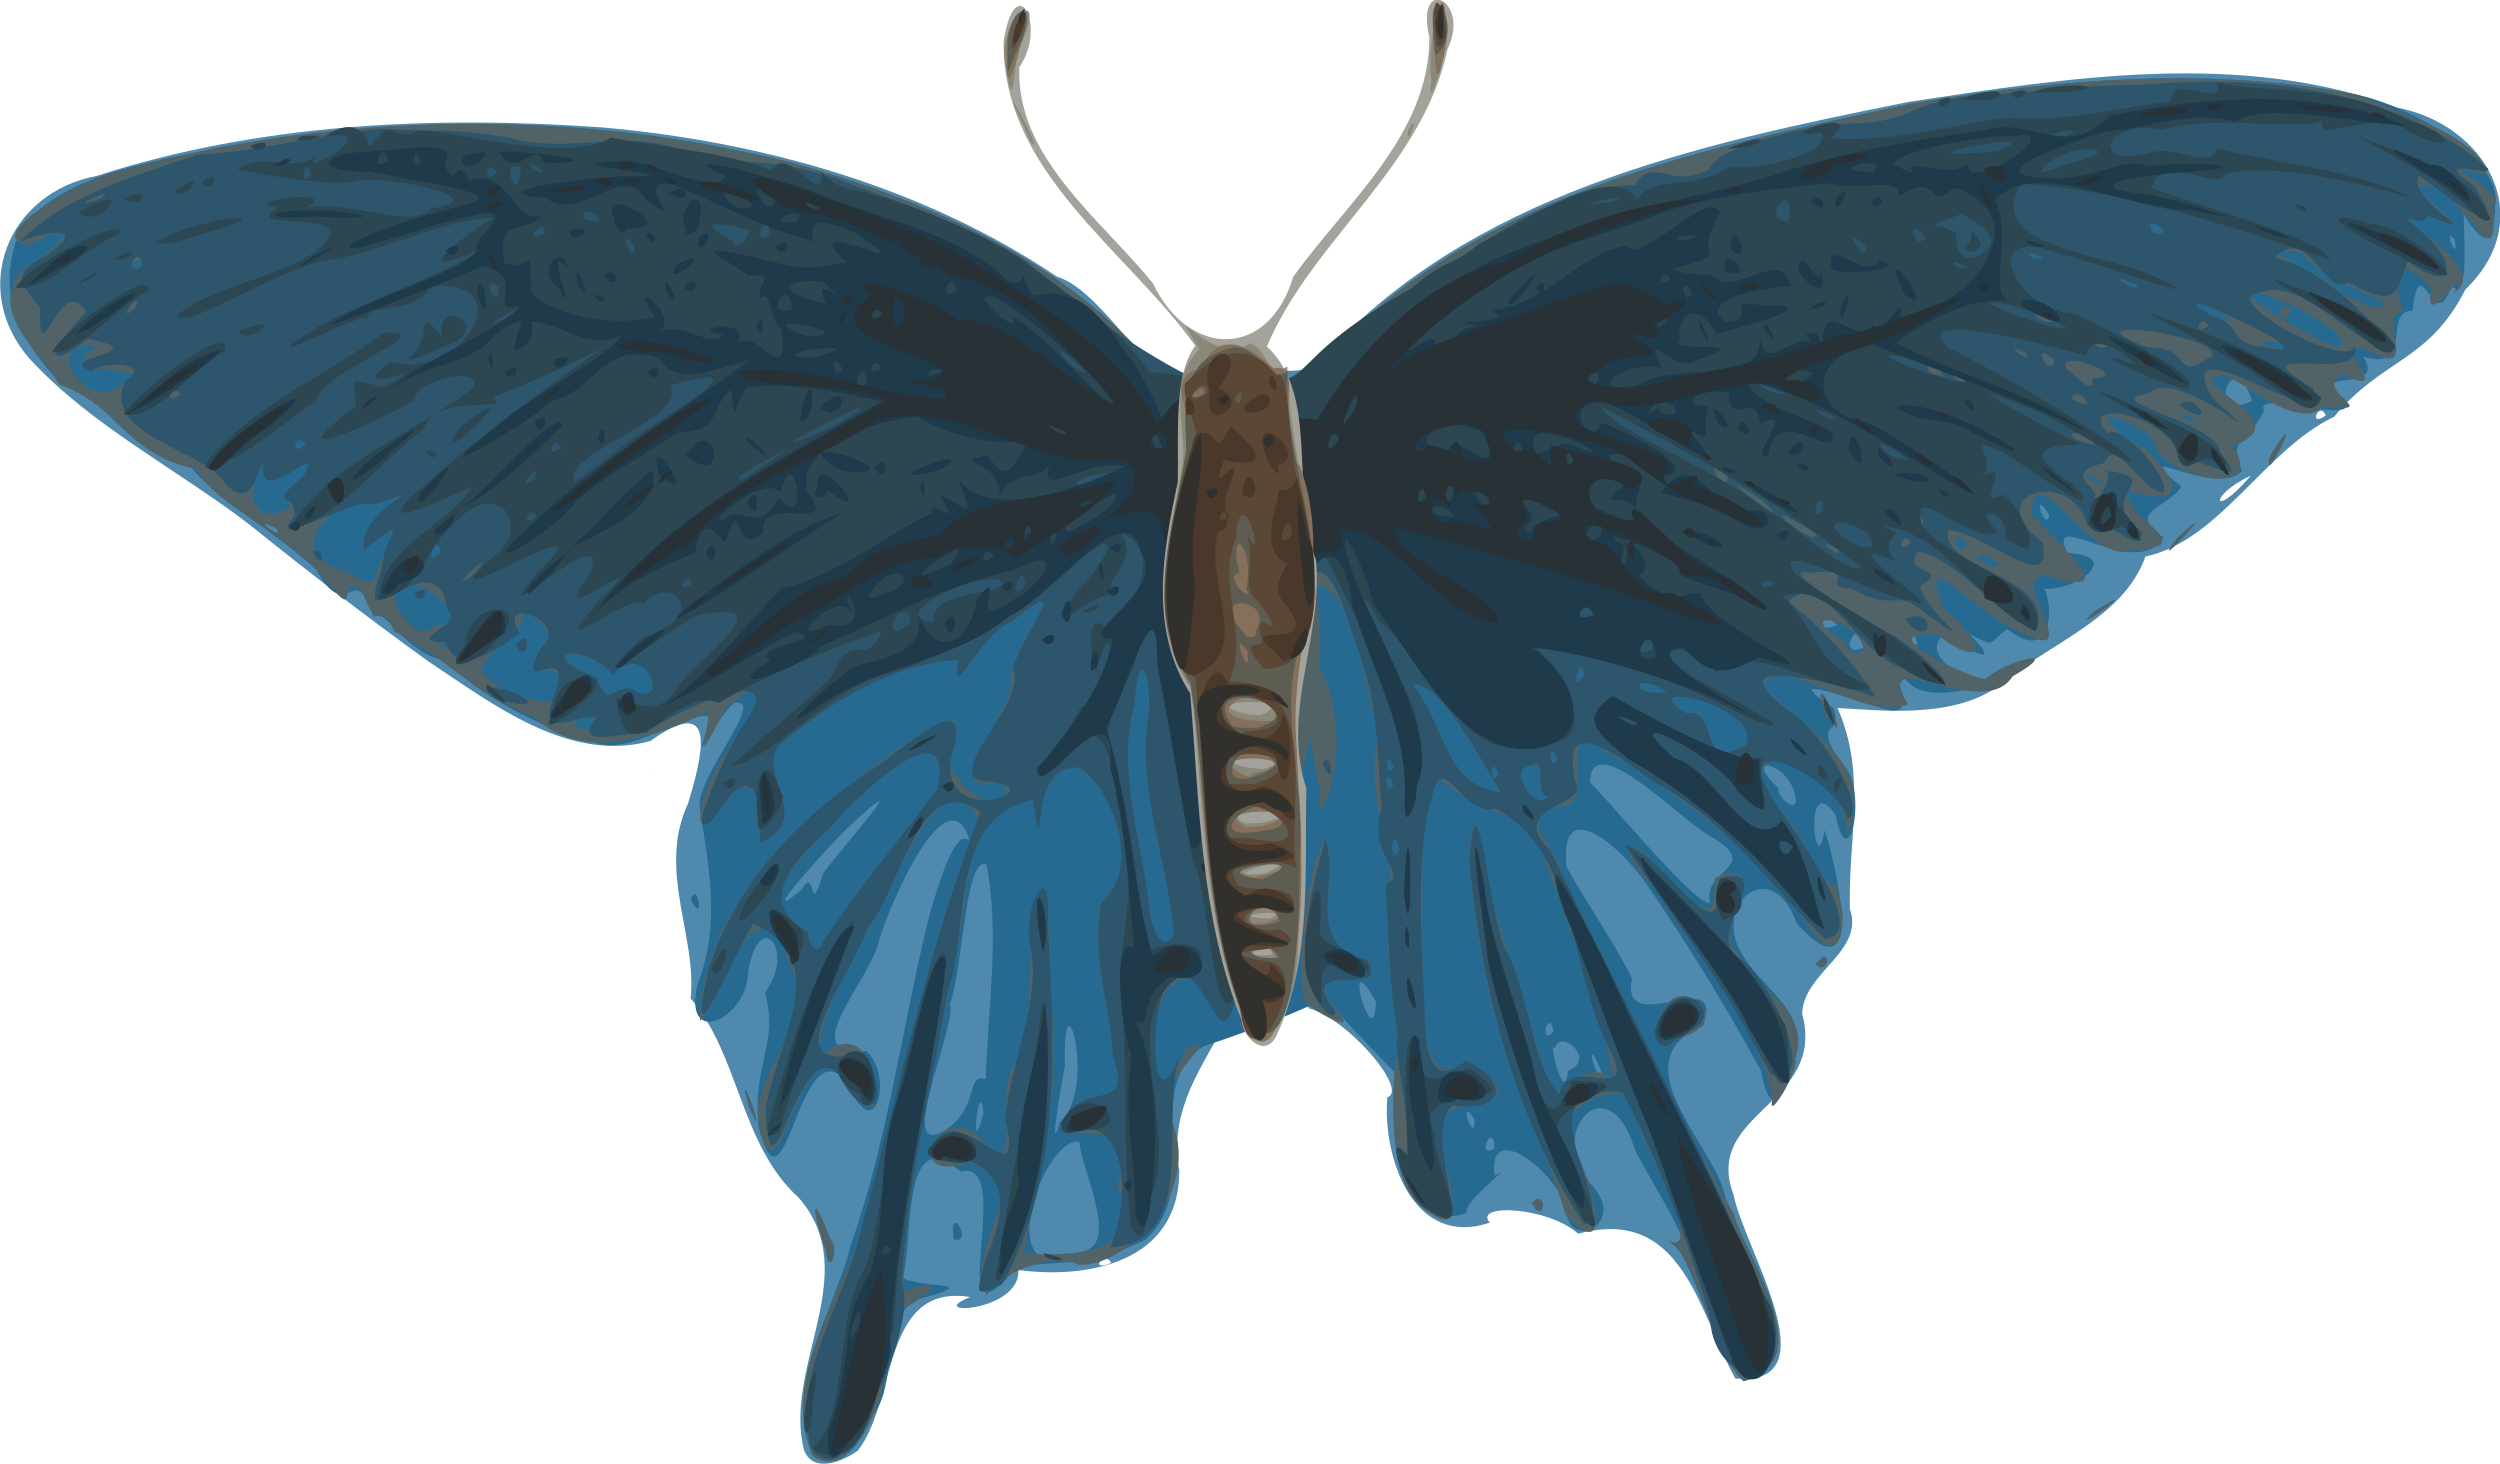 <?xml version="1.0" encoding="UTF-8" standalone="no"?>
<svg
   xmlns:dc="http://purl.org/dc/elements/1.1/"
   xmlns:cc="http://creativecommons.org/ns#"
   xmlns:rdf="http://www.w3.org/1999/02/22-rdf-syntax-ns#"
   xmlns:svg="http://www.w3.org/2000/svg"
   xmlns="http://www.w3.org/2000/svg"
   xmlns:sodipodi="http://sodipodi.sourceforge.net/DTD/sodipodi-0.dtd"
   xmlns:inkscape="http://www.inkscape.org/namespaces/inkscape"
   viewBox="0 0 345.676 202.388"
   id="svg2"
   version="1.1"
   inkscape:version="0.91 r13725"
   sodipodi:docname="butterfly.svg"
   width="345.676"
   height="202.388"
   inkscape:export-filename="/home/conbart/Sonstiges/Puppet/pics/butterfly4.png"
   inkscape:export-xdpi="32"
   inkscape:export-ydpi="32">
  <sodipodi:namedview
     pagecolor="#ffffff"
     bordercolor="#666666"
     borderopacity="1"
     objecttolerance="10"
     gridtolerance="10"
     guidetolerance="10"
     inkscape:pageopacity="0"
     inkscape:pageshadow="2"
     inkscape:window-width="1920"
     inkscape:window-height="1019"
     id="namedview56"
     showgrid="false"
     fit-margin-top="0"
     fit-margin-left="0"
     fit-margin-right="0"
     fit-margin-bottom="0"
     inkscape:zoom="1.8919787"
     inkscape:cx="148.43018"
     inkscape:cy="109.97527"
     inkscape:window-x="-3"
     inkscape:window-y="-3"
     inkscape:window-maximized="1"
     inkscape:current-layer="svg2" />
  <defs
     id="defs4">
    <clipPath
       id="clipPath6">
      <path
         d="m 471.741,825.835 c -0.568,-0.122 -1.558,0.274 -2.273,0.631 l -2.778,1.389 c -0.773,0.386 -1.088,1.182 -1.515,1.894 -0.437,0.729 -0.302,1.838 -0.505,2.652 -0.228,0.911 -0.631,1.419 -0.631,2.399 0,1.004 -0.126,1.916 -0.126,2.904 0,0.832 0.379,1.778 0.379,2.652 0,0.655 0.865,2.1 1.136,2.778 0.399,0.997 0.887,1.907 1.136,2.904 l 0.126,0.505 c 0.221,0.883 0.786,1.628 1.01,2.525 0.213,0.85 0.219,1.853 0.379,2.652 0.216,1.079 0.164,2.209 0.379,3.283 0.163,0.816 0.308,1.609 0.505,2.399 0.245,0.982 0.505,1.84 0.505,2.904 0,1 0.021,1.854 0.253,2.778 0.282,1.128 0.374,2.259 0.758,3.409 0.314,0.943 0.383,1.842 0.758,2.778 0.336,0.84 0.433,1.857 0.631,2.652 0.235,0.942 0.52,1.828 0.758,2.778 0.187,0.747 0.558,1.494 0.884,2.147 0.419,0.838 0.849,1.733 1.515,2.399 1.128,1.128 1.245,3.012 2.399,4.167 0.665,0.665 1.601,0.817 2.399,1.136 0.798,0.319 2.179,0.379 3.03,0.379 1.224,0 1.678,0.469 2.652,-0.505 0.987,-0.987 2.116,-1.279 3.157,-2.147 0.86,-0.717 1.748,-1.403 2.778,-2.02 0.872,-0.523 3.002,-0.297 4.041,-0.505 0.34,-0.068 0.673,-0.168 1.01,-0.253 1.396,-0.349 2.922,-0.036 4.293,-0.379 1.04,-0.26 1.848,-1.677 2.273,-2.525 l 0.253,-0.505 c 0.416,-0.832 0.581,-1.768 0.758,-2.652 0.164,-0.818 -0.1,-1.76 -0.253,-2.525 -0.136,-0.679 -0.379,-1.309 -0.379,-2.02 0,-0.948 -0.152,-1.895 -0.505,-2.778 -0.388,-0.971 -0.372,-2.373 -0.631,-3.409 -0.253,-1.013 -0.412,-2.088 -0.884,-3.03 -0.425,-0.849 -1.041,-1.891 -1.263,-2.778 -0.195,-0.779 -0.653,-1.684 -1.01,-2.399 -0.403,-0.806 -0.663,-1.785 -1.01,-2.652 -0.318,-0.794 -0.383,-1.649 -0.758,-2.399 -0.514,-1.028 -0.864,-1.854 -1.389,-2.904 -0.431,-0.861 -0.547,-1.853 -1.01,-2.778 -0.498,-0.996 -1.061,-1.996 -1.515,-2.904 -0.438,-0.876 -0.695,-1.894 -1.263,-2.652 -0.509,-0.679 -0.893,-1.787 -1.263,-2.525 -0.596,-1.192 -1.436,-2.194 -2.399,-3.157 l -0.631,-0.631 c -1.019,-1.019 -1.789,-1.652 -3.03,-2.273 -1.104,-0.552 -2.042,-1.41 -2.904,-2.273 -0.757,-0.757 -2.035,-1.045 -2.904,-1.263 -0.894,-0.223 -1.969,-0.253 -2.904,-0.253 -1.003,0 -1.849,-0.02 -2.778,-0.253 -0.672,-0.168 -0.961,-0.087 -1.641,0.253 z"
         id="path8"
         inkscape:connector-curvature="0"
         style="fill-rule:evenodd" />
    </clipPath>
    <linearGradient
       id="linearGradient10">
      <stop
         offset="0"
         stop-color="#b36223"
         id="stop12" />
      <stop
         offset="1"
         stop-color="#594738"
         stop-opacity=".498"
         id="stop14" />
      <stop
         offset="1"
         stop-color="#b36223"
         stop-opacity="0"
         id="stop16" />
    </linearGradient>
    <radialGradient
       cx="484.015"
       cy="879.139"
       gradientTransform="matrix(0.318,-0.221,0.248,0.356,112.194,649.365)"
       gradientUnits="userSpaceOnUse"
       r="115.736"
       id="radialGradient18">
      <stop
         offset="0"
         stop-color="#b36223"
         id="stop20" />
      <stop
         offset="1"
         stop-color="#794f2e"
         stop-opacity="0"
         id="stop22" />
    </radialGradient>
  </defs>
  <g
     id="g3393"
     transform="matrix(0.943,0.333,-0.333,0.943,42.822,-87.097)">
    <path
       sodipodi:nodetypes="cccccccccccccccccccccccccccccccccccccccccccccccccccccccc"
       d="m 160.258,248.487 c -6.718,-9.888 -0.349,-26.002 -12.373,-32.729 -10.116,-4.264 -14.213,-15.811 -23.261,-21.011 -2.022,-8.476 -10.299,-15.177 -9.304,-25.308 -0.347,-7.068 -1.162,-15.862 -7.81,-6.373 -9.601,6.634 -22.187,2.423 -32.559,-0.174 -9.893,-2.893 -19.651,-6.091 -29.635,-9.601 -12.068,-3.932 -25.097,-5.551 -36.382,-11.537 -11.052,-6.331 -10.446,-20.612 0.423,-26.917 18.704,-14.298 41.114,-23.384 63.702,-29.589 21.444,-5.493 44.536,-7.021 66.11,-1.459 6.863,-0.343 18.283,10.873 20.88,7.08 0.062,-6.329 14.076,-2.525 17.21,-8.025 11.61,-28.771 39.404,-45.894 64.899,-61.056 19.793,-10.556 40.845,-22.072 63.907,-21.735 12.331,-1.879 23.667,7.727 17.307,20.568 -1.496,11.214 -7.63,12.756 -11.262,22.639 -7.558,7.536 -9.194,21.395 -18.16,26.901 -0.005,9.194 -8.815,15.96 -13.249,23.715 -4.587,6.509 -14.581,8.595 -19.923,10.21 6.996,7.413 7.433,16.816 10.869,25.632 3.905,4.947 -3.167,10.366 -1.403,15.855 7.379,10.76 -8.514,17.413 -0.6,26.766 3.709,6.395 21.858,20.447 8.681,23.87 -7.861,-6.983 -14.819,-20.137 -27.135,-11.649 -5.434,-2.172 -15.191,0.961 -12.038,2.611 -8.783,6.986 -17.107,-3.678 -19.141,-11.599 2.513,-1.958 -8.918,-8.479 -14.322,-7.996 -7.456,-7.235 -4.66,-19.985 -9.396,-29.157 -1.805,-6.419 -5.956,-10.582 -2.1,-1.862 2.842,9.298 9.757,24.351 1.691,30.504 0.46,9.065 -5.015,18.266 0.385,27.648 4.291,12.196 -7.278,18.456 -16.414,20.361 2.266,5.411 -10.461,10.482 -5.033,5.733 -12.217,2.264 -4.775,16.782 -7.569,25.183 -1.375,2.013 -4.655,5.094 -6.99,2.5 z m 31.368,-38.608 c -1.415,-1.459 -2.58,2.378 2e-5,0 z m 0.388,-68.643 c -4.434,0.22 -3.602,3.994 0,0 z m -3.881,-5.609 c 3.562,-3.785 -8.88,3.985 0,0 z m -3.393,-6.992 c 4.154,-4.219 -7.588,3.215 0,0 z m 7.28,0.532 c -3.001,-7.186 -1.236,2.318 0,0 z m -9.608,-7.145 c 4.076,-3.637 -10.234,2.295 1e-5,-10e-6 z m 4.383,-3.918 c -2.5,-4.654 0.701,5.441 0,0 z M 303.959,54.777 c -4.685,4.525 -2.998,7.769 0,0 z m 7.005,-11.318 c -1.581,-1.706 -1.76,2.601 0,0 z"
       id="path26"
       inkscape:connector-curvature="0"
       style="fill:#4f89ad" />
    <path
       sodipodi:nodetypes="ccccccccccccccccccccccccccccccccccccccccccccccccccccccccccccccccccccccccccccccccccccccccccccccccccccccccccccccccccccccccccccccccccccccccccccccccccccccccccccc"
       d="m 161.486,248.636 c -7.058,-7.615 -3.713,-19.547 -4.615,-29.126 -0.042,-15.709 -3.444,-31.062 -4.939,-46.59 -0.25,-4.537 -0.743,-12.976 1.904,-11.489 -6.106,-8.295 -7.571,11.231 -7.337,16.84 0.897,5.682 -5.873,19.7 3.458,15.249 4.908,2.134 5.481,12.306 -0.735,5.166 -9.534,-6.315 -1.463,21.881 -9.717,9.842 -3.964,-8.138 -1.149,-11.773 -5.462,-17.995 2.165,-6.57 -4.533,-11.239 -3.2,-2.041 2.283,6.073 -4.949,13.519 -5.978,4.032 0.403,-9.141 -4.6,-16.802 -7.797,-23.027 -2.065,-3.504 3.82,-17.846 -0.426,-15.24 -2.166,4.477 -2.071,11.888 -2.337,3.053 -2.415,-1.145 -8.54,8.688 -13.761,8.472 -7.655,0.733 -18.643,-0.959 -22.986,-3.845 -6.074,1.245 -10.854,-4.431 -11.804,-2.294 -5.356,-7.076 -2.883,2.501 -9.662,-3.532 -7.179,-3.158 -16.807,-4.678 -21.513,-7.922 -9.333,1.394 -11.581,-4.274 -20.941,-4.843 C 8.347,140.292 2.278,136.639 1.816,127.392 2.351,117.273 16.063,110.514 24.324,105.3 49.676,90.959 78.392,81.602 107.625,80.74 c 18.307,-0.311 37.595,2.274 52.792,13.296 18.614,7.504 16.459,-4.566 18.067,-13.134 12.071,-27.809 39.565,-43.867 64.251,-59.1 17.974,-9.919 37.208,-18.643 57.667,-21.599 8.077,-0.964 20.233,1.785 22.583,6.824 1.904,5.741 1.815,7.933 -3.319,3.864 1.837,4.658 4.65,11.422 1.682,9.859 0.342,7.904 -6.011,-4.043 -3.899,5.055 -4.066,1.552 3.312,7.92 -4.32,8.262 4.99,3.885 -7.472,4.148 -0.61,6.328 4.418,2.979 -12.367,2.811 -9.838,5.259 -0.26,4.449 -3.809,4.983 -0.092,8.872 -1.918,4.929 -17.6,1.205 -7.174,4.863 -0.733,3.397 -6.208,5.883 -0.014,7.453 -1.491,7.211 -16.923,1.232 -11.824,6.441 7.734,-2.233 2.697,4.793 -1.389,5.737 1.694,1.2 5.167,9.613 -2.95,6.978 -1.981,3.076 -0.606,2.824 -4.63,2.388 7.7,3.84 -2.819,1.14 -3.532,1.664 -2.043,4.08 9.121,5.748 10.056,1.003 8.915,-7.335 -7.223,11.395 -13.269,5.795 -2.22,0.492 5.152,5.345 -1.927,5.227 -3.748,0.33 -14.997,-0.118 -5.772,2.18 2.991,3.304 -2.566,2.301 3.673,6.836 4.738,1.793 6.381,15.191 1.597,7.024 -6.519,-4.689 0.694,10.263 -0.72,2.488 3.225,4.125 13.315,20.294 0.665,13.44 -6.117,-7.49 -11.224,0.294 -6.846,5.427 3.903,4.463 11.412,4.762 12.55,10.86 1.179,5.205 0.397,11.758 -3.506,4.647 -7.627,-6.894 -15.968,-13.612 -23.887,-19.344 -4.756,-3.422 -15.382,-7.734 -10.915,1.655 3.327,3.007 11.413,9.039 13.663,11.575 1.326,8.676 11.553,-6.671 11.438,2.905 -9.329,8.252 6.427,14.778 10.424,20.707 4.368,6.495 20.556,16.323 11.218,23.706 -6.013,-2.963 -12.678,-14.613 -16.327,-15 7.794,2.741 -7.337,-8.532 -8.778,-10.534 -7.029,-9.336 -12.208,1.766 -4.111,6.745 7.23,3.475 0.332,9.988 -1.722,4.657 -3.051,-4.691 -14.62,-8.37 -10.985,-1.174 2.389,-2.935 -3.002,4.724 -1.92,6.134 -8.598,6.688 -13.886,-8.289 -15.875,-15.03 -179.32,-88.923 91.791,-85.52 -26.226,5.5 -6.197,8.714 6.824,17.994 1.431,27.808 -6.629,6.725 -8.252,5.555 -15.518,9.541 -5.791,15.914 -4.846,-14.464 -11.693,-9.938 -9.877,-3.819 -3.427,9.876 -2.593,16.533 3.249,0.464 11.022,-3.461 2.953,2.044 -4.314,4.214 1.379,11.892 -0.608,17.37 -0.035,3.247 -1.482,9.482 -6.06,7.798 z m 25.286,-38.611 c 5.835,-2.439 -3.228,-10.75 -4.873,-14.472 -5.049,0.938 -4.773,23.956 4.873,14.472 z m -22.773,-9.968 c 3.348,-4.607 -0.119,-8.144 2.799,-8.385 -3.109,-9.811 -4.772,-19.515 -9.763,-27.983 -3.272,-0.316 1.852,14.99 1.624,19.827 2.08,2.38 -0.127,23.467 5.339,16.541 z m 4.117,-3.77 c -2.485,-5.477 0.583,7.88 0,-1e-5 z m 10.349,-2.428 c 3.45,-6.091 -7.088,-20.9 -1.907,-7.498 0.1,1.184 2.221,13.7 1.907,7.498 z m -44.372,-18.389 c 0.755,-4.126 2.404,3.931 2.04,-3.07 1.366,-4.553 7.5,-19.372 1.389,-7.623 -1.008,1.579 -8.331,18.889 -3.43,10.693 z m 102.238,1.795 c -1.47,-3.752 -2.008,2.567 0,0 z m -3.903,-2.786 c -3.644,-2.872 1.274,3.678 0,0 z m -18.281,-10.797 c -7.735,-6.928 2.358,7.638 0,-1e-5 z m 28.199,0.127 c 3.398,-2.967 -3.244,-5.23 -2.727,-2.288 -1.585,-1.387 3.986,7.348 2.727,2.288 z m 4.868,-0.877 c -4.686,-5.604 -1.495,0.522 0,0 z m -8.552,-3.594 c -1.862,-3.106 -1.24,2.891 0,0 z m -27.644,-3.304 c -1.802,-5.092 -2.581,-6.397 -4.014,-3.359 -4.318,-5.405 4.591,-3.629 -1.245,-6.076 -4.794,1.635 5.316,14.679 5.259,9.434 z M 49.122,152.588 c -4.78,-0.78 1.444,1.504 0,0 z M 205.69,142.041 c -0.998,-5.553 -8.291,-7.78 -1.287,-0.958 -0.375,0.776 1.487,3.496 1.287,0.958 z m 47.477,-6.669 c -2.812,-4.034 5.556,-7.176 -3.301,-8.758 -4.646,-0.858 -20.33,-8.765 -17.956,-1.461 5.703,2.867 19.506,11.21 21.256,10.219 z m 6.487,-17.18 c -1.89,-4.866 -10.021,-4.078 -2.721,-0.834 -0.717,0.255 2.894,2.66 2.721,0.834 z m 1.893,-23.297 c -2.065,-5.29 -3.678,3.535 0,0 z m -4.593,-1.602 c -3.569,-1.688 -3.204,2.825 0,0 z m 11.251,-1.246 c -1.736,-3.092 -0.867,3.777 0,0 z m 11.272,-22.888 c -3.943,-3.067 0.536,2.726 0,0 z m 21.213,-24.202 c -5.29,-6.88 -5.182,5.368 0,0 z m 18.92,-30.424 c -2.321,-1.225 2.114,3.455 0,0 z M 153.895,221.404 c -3.516,-4.31 -5.14,-7.787 -0.071,-1.771 1.771,0.676 1.75,5.291 0.071,1.771 z m 16.147,-7.339 c -2.637,-4.871 2.972,-0.385 0,1e-5 z m -32.818,-7.863 c -4.633,-6.788 5.298,5.545 0,0 z m 106.494,-23.541 c 1.424,-2.771 2.764,2.645 0,0 z m -123.608,-0.777 c -0.164,-3.134 3.194,2.927 0,0 z m 149.651,-43.443 c 1.247,-3.55 2.152,1.344 0,0 z m 20.21,-58.981 c 5.911,-7.204 -3.435,6.092 0,0 z m 7.388,-13.41 c 4.351,-8.19 -2.727,7.864 0,0 z m 8.252,-14.771 c 1.966,-9.663 0.708,3.985 0.023,0.671 l -0.021,-0.636 -0.002,-0.035 z"
       id="path28"
       inkscape:connector-curvature="0"
       style="fill:#276a91" />
    <path
       sodipodi:nodetypes="cccccccccccccccccccccccccccccccccccccccccccccccccccccccccccccccccccccccccccccccccccccccccccccccccccccccccccccccccccccccccccccccccccccccccccccccccccccccccccccccccccccccccccccccccccccccccccccccccccccccccccccccccccccccccccccccccccccccccccccccccccccccccccccccccccc"
       d="m 161.486,248.636 c -6.88,-7.872 -4.266,-19.107 -3.82,-28.457 -1.144,-20.697 -4.519,-41.315 -3.832,-62.12 -7.164,-6.558 -7.866,10.57 -8.9,15.586 -0.254,7.1 -3.597,17.386 -0.696,22.606 5.822,-10.366 14.06,11.018 5.473,2.415 -10.689,-8.805 -3.194,20.924 -10.189,9.714 -3.863,-6.093 2.78,-15.428 -3.219,-22.393 -9.756,-11.722 -7.247,7.385 -9.436,11.248 -3.356,-9.335 -0.32,-22.322 4.895,-30.905 3.977,-6.831 9.537,-17.036 14.787,-20.222 -4.373,7.84 13.759,13.185 8.966,5.738 -7.652,6.247 -3.071,-8.125 -3.345,-12.252 -3.023,-4.373 4.315,-20.127 -3.237,-8.511 -3.363,2.985 -3.886,13.931 -5.005,7.245 -8.185,3.267 -14.853,11.498 -19.368,19.235 -2.049,4.701 8.257,8.166 1.914,13.71 -1.908,-6.705 -4.896,-10.254 -7.017,-1.39 -2.718,6.197 -3.008,-7.184 -1.163,-9.426 1.463,-5.106 2.769,-14.584 -2.491,-4.952 -1.303,9.539 -0.924,4.875 -1.997,1.023 -5.924,5.829 -13.921,12.623 -22.67,8.704 -9.698,-0.296 -12.979,-3.439 -22.005,-4.69 -3.516,-3.554 -1.911,1.53 -6.16,-3.893 -4.4,-1.091 1.518,4.509 -4.849,0.637 -6.46,-4.5 -18.369,-4.899 -22.321,-8.787 -9.923,1.345 -12.107,-4.5 -21.764,-4.738 -3.643,-3.419 -13.122,-5.892 -9.92,-13.571 3.936,-4.359 5.903,-10.168 -0.416,-3.268 -7.307,1.69 4.87,-12.239 8.576,-13.852 25.437,-17.881 55.811,-28.649 86.685,-31.949 21.041,-1.327 43.766,0.186 61.454,12.918 15.148,13.021 16.241,-4.527 18.067,-13.134 12.071,-27.809 39.565,-43.867 64.251,-59.1 17.974,-9.919 37.208,-18.643 57.667,-21.599 5.89,0.409 18.601,-0.186 20.475,4.598 -9.967,0.198 4.56,1.498 2.16,3.412 5.269,11.856 -6.443,-3.077 -10.806,1.456 3.127,1.563 11.362,3.929 2.864,3.108 -8.658,2.384 11.139,2.609 6.97,8.855 0.752,-6.567 -2.151,7.562 -3.188,0.386 -9.029,-4.804 -2.785,4.999 -2.416,4.383 -4.351,1.103 5.984,8.234 -3.078,6.622 -6.644,0.095 6.75,5.218 -2.196,4.343 -3.18,3.695 7.564,3.179 -0.821,4.923 -3.059,5.996 -16.493,-2.621 -15.657,2.214 4.438,1.878 11.076,2.381 5.601,7.252 7.087,5.233 -8.218,7.939 -11.114,2.435 -8.936,-2.235 -7.918,1.045 -0.213,1.916 6.612,2.975 7.8,5.976 -0.488,6.315 1.236,3.94 12.865,3.759 3.036,7.741 -4.472,3.542 -17.173,-8.715 -14.375,-0.226 5.082,2.8 16.621,6.727 4.642,7.338 -5.488,1.735 10.633,10.244 -1.204,8.42 -5.662,-0.018 -17.624,-7.5 -10.505,0.568 8.482,3.236 7.218,6.021 0.391,3.693 -10.072,2.558 6.744,4.3 8.296,3.493 1.446,-3.008 9.208,-8.391 3.366,-1.532 -1.746,7.521 -20.201,1.767 -12.382,8.421 -4.688,4.589 -19.471,-1.22 -19.861,4.525 8.101,3.47 19.729,4.692 17.745,16.97 1.835,-8.926 -22.782,-11.726 -10.361,-2.268 4.912,2.526 10.886,9.559 11.208,7.534 4.151,4.287 5.065,12.544 -2.506,5.952 -9.951,-6.665 -21.274,-10.328 -32.942,-12.618 -10.554,-3.068 3.166,8.861 -5.222,9.487 -3.587,3.537 3.189,5.791 4.874,8.676 12.46,12.292 24.833,24.744 37.921,36.29 3.922,5.673 18.098,15.081 8.9,21.301 -6.477,-2.912 -11.468,-14.274 -16.52,-14.844 6.78,0.732 -9.341,-13.068 -11.735,-17.179 -3.302,-0.089 -10.416,6.495 -4.292,9.73 3.588,3.055 10.765,13.449 1.717,8.821 -6.566,-9.071 -15.68,-17.309 -21.385,-27.471 -2.79,-4.577 -10.17,-17.604 -8.013,-19.387 5.023,10.65 13.46,19.234 19.781,28.99 3.48,7.52 3.387,-4.618 9.81,-1.915 -6.201,-10.257 -14.202,-19.56 -21.949,-28.718 -5.125,-1.539 -10.472,-0.333 -14.718,-2.826 -1.765,5.474 2.853,14.668 5.082,22.511 3.446,6.493 5.082,20.339 13.004,13.61 11.731,3.399 -7.841,4.795 -0.624,12.392 2.434,4.079 8.363,12.041 -0.997,7.925 -5.663,-1.906 -10.679,-20.211 -8.92,-18.646 -3.945,-7.07 -7.396,-14.091 -9.251,-21.218 0.362,-2.714 -8.45,-12.103 -8.378,-20.109 -2.882,-1.765 -9.272,-17.691 -15.081,-15.719 11.745,19.208 7.487,68.516 4.734,57.977 -12.123,-6.113 -1.054,25.38 -0.203,8.264 4.95,-4.179 -4.359,8.272 1.643,10.485 6.841,7.816 0.617,20.835 -5.785,22.781 -3.301,-0.592 -9.191,3.617 -10.575,8.165 -5.297,-4.831 1.908,-18.212 -8.506,-16.381 -8.345,6.372 -6.685,-8.456 1.598,-3.195 6.999,2.863 -2.878,-8.386 0.463,-12.902 -0.79,-8.183 -4.13,-13.883 -5.57,-21.978 1.339,-4.231 5.369,10.58 7.127,13.622 5.186,10.606 6.174,22.454 7.787,33.78 6.414,-2.053 16.351,-5.329 9.094,-13.24 -0.204,-8.546 -5.464,-5.571 -9.892,-4.392 -1.085,-8.23 9.362,-5.105 3.443,-12.173 -2.932,-7.032 -7.379,-11.659 -8.643,-19.566 4.648,-8.311 -8.068,-18.49 -9.974,-16.215 -5.912,1.933 1.752,15.699 -3.685,5.942 -9.36,5.029 -3.302,16.582 -2.939,24.716 2.8,15.121 3.816,30.762 8.581,45.401 5.741,-4.711 3.558,-0.537 0.609,2.444 0.595,7.33 3.25,15.655 -1.064,22.209 -0.959,0.946 -2.546,1.478 -3.802,0.762 z m -22.215,-67.336 c 2.245,-8.911 4.81,-15.489 7.875,-25.239 -1.656,-12.153 -10.363,4.969 -12.048,9.74 -3.189,6.863 -6.909,13.329 1.847,14.872 0.076,1.189 2.387,3.166 2.326,0.627 z m 45.482,-16.938 c -3.964,-9.219 -11.485,-17.064 -13.45,-27.465 -1.386,-5.724 -4.708,-9.063 -2.35,-1.092 0.429,9.463 7.569,17.868 11.666,26.788 0.716,1.24 3.017,4.699 4.134,1.769 z m -84.468,-0.938 c -3.73,-5.723 -5.563,4.685 0,0 z m -7.385,-0.976 c 0.462,-6.769 -2.643,-2.831 -4.071,-3.664 2.329,-5.502 0.635,-4.931 -3.743,-7.486 0.893,3.125 -2.196,5.838 -3.011,10.277 2.883,1.931 7.598,2.068 10.825,0.872 z m -7.385,-5.855 c 1.534,-3.547 2.541,2.864 0,0 z m -8.171,2.733 c -3.067,-1.742 -1.593,2.891 0,0 z m -3.491,-1.244 c 8.142,-2.832 -10.484,-8.394 -5.434,-0.576 1.37,0.593 4.718,3.392 5.434,0.576 z m -3.887,-3.362 c 1.672,-2.818 2.164,1.72 0,0 z m 33.778,2.596 c 4.677,-0.28 -1.942,-7.197 -4.109,-1.198 -5.628,-3.121 -11.735,1.017 -1.959,1.085 3.303,4.421 2.271,-0.993 6.068,0.113 z m -39.693,-2.328 c -0.092,-3.692 1.494,-12.651 -2.755,-3.696 -2.713,-5.056 7.266,-12.758 -0.81,-6.206 -4.017,-1.393 -11.209,10.686 -0.526,9.888 1.306,0.381 2.803,0.622 4.091,0.014 z m -14.929,-2.399 c -4.78,-0.78 1.444,1.504 0,0 z m 0.633,-3.359 c -0.048,-2.084 -2.679,0.927 0.363,-4.894 1.102,-6.124 -4.202,6.74 -5.806,0.62 -1.446,-0.457 -0.1,10.377 5.443,4.273 z m 21.766,-1.209 c -1.789,-2.737 -1.474,3.757 0,0 z m 110.793,-4.424 c -3.503,-5.36 -7.35,-19.41 -10.177,-20.213 2.909,7.048 7.388,17.968 10.837,21.997 l -0.66,-1.784 z m 27.867,-0.972 c -2.704,-3.765 -0.192,3.691 0,0 z M 21.607,141.67 c 7.024,-7.05 -10.366,3.078 -4.3,-4.698 -8.098,1.897 1.224,8.841 4.3,4.698 z m 27.37,-1.424 c -2.161,-1.485 -1.523,2.748 0,0 z m 157.426,-5.785 c -2.384,-2.5 -0.246,2.679 0,0 z m -0.777,-2.332 c -2.384,-2.5 -0.246,2.679 0,0 z m 15.159,-1.542 c -4.207,-3.306 -13.015,-11.835 -16.496,-9.992 6.497,3.977 8.54,11.616 16.496,9.992 z m 6.219,-1.567 c -2.461,-0.096 -1.169,-6.061 -4.359,-2.657 -0.889,1.853 3.767,4.98 4.359,2.657 z m -7.385,-0.777 c -2.384,-2.5 -0.246,2.679 0,0 z M 19.435,124.309 c -1.58,-1.706 -1.76,2.601 0,0 z m 207.18,-0.732 c -2.384,-2.5 -0.246,2.679 0,0 z M 250.5,113.215 c 0.848,-6.022 -18.398,-3.557 -9.312,-1.484 4.527,-2.258 4.045,7.328 9.312,1.484 z m -24.274,-1.733 c -1.736,-3.092 -0.867,3.777 0,0 z m 11.596,-1.618 c -5.713,-1.393 -4.635,2.536 0,0 z m 23.665,-14.654 c -2.156,-3.907 -11.943,-1.927 -2.61,-0.008 0.532,1.119 2.335,1.654 2.61,0.008 z m 13.824,-17.416 c -6.205,-1.429 -1.786,2.332 0,0 z m -5.161,-0.861 c -2.764,-2.645 -1.424,2.771 0,0 z m 14.965,-14.529 c -5.443,-0.65 -1.069,1.181 0,0 z m 9.329,-12.439 c -5.443,-0.65 -1.069,1.181 0,0 z m 7.674,-12.925 c 3.258,-2.467 -7.309,0.737 -0.983,-0.064 l 0.983,0.064 z M 266.846,35.993 c -3.898,-0.695 -1.226,1.335 0,0 z m 13.59,-0.801 c -6.223,-0.613 0.481,1.253 0,0 z m 14.138,0.257 c -6.931,-2.243 -10.349,1.378 0,0 z m 15.393,-2.13 c -1.974,-3.248 -22.638,-3.848 -11.189,-0.853 3.267,0.501 10.411,2.675 11.189,0.853 z m -9.887,-1.475 c 1.934,-3.027 1.934,3.027 0,0 z m -18.658,-5.099 c -4.192,-1.721 -0.945,2.665 0,0 z m 31.994,-0.587 c -7.304,-1.304 -7.522,-0.09 -13.336,-2.866 -8.44,2.389 4.404,1.137 6.997,3.681 0.999,-0.441 6.781,1.173 6.339,-0.815 z M 153.895,221.404 c -3.516,-4.31 -5.14,-7.787 -0.071,-1.771 1.771,0.676 1.75,5.291 0.071,1.771 z m -16.671,-15.202 c -4.633,-6.788 5.298,5.545 0,0 z m 106.494,-23.541 c 1.424,-2.771 2.764,2.645 0,0 z m -39.202,-16.131 c -2.968,-5.75 -5.616,-17.971 -4.418,-21.934 4.006,5.595 1.816,14.911 10.979,13.975 4.996,4.215 -10.379,3.122 -1.352,8.226 4.32,2.296 -5.193,0.692 -5.208,-0.266 z m 65.766,-8.626 c -5.792,-9.515 -16.787,-15.238 -25.497,-22.124 -4.136,-1.741 -8.152,-6.424 -0.618,-3 7.213,3.623 10.972,6.246 8.432,-0.907 7.27,-6 1.557,7.555 6.438,8.75 4.325,4.368 12.343,3.906 12.366,11.258 1.097,0.356 -0.72,10.279 -1.121,6.023 z m -18.401,-5.09 c -0.407,-8.08 11.058,-2.924 3.196,1.666 -1.361,3.674 -3.777,0.921 -3.196,-1.666 z m -55.101,-14.654 c -17.264,-29.036 3.905,-11.991 1.375,3.218 l -0.639,-1.388 -0.736,-1.83 z m 72.981,0.281 c 1.247,-3.55 2.152,1.344 0,0 z M 259.301,105.273 c -5.201,-7.405 7.211,5.554 0,0 z m 30.67,-25.814 c 5.911,-7.204 -3.435,6.092 0,0 z m 7.388,-13.41 c 4.351,-8.19 -2.727,7.864 0,0 z m 8.252,-14.771 c 1.966,-9.663 0.708,3.985 0.023,0.671 l -0.021,-0.636 -0.002,-0.035 z"
       id="path30"
       inkscape:connector-curvature="0"
       style="fill:#516366" />
    <path
       sodipodi:nodetypes="ccccccccccccccccccccccccccccccccccccccccccccccccccccccccccccccccccccccccccccccccccccccccccccccccccccccccccccccccccccccccccccccccccccccccccccccccccccccccccccccccccccccccccccccccccccccccccccccccccccccccccccccccccccccccccccccccccccccccccccccccccccccccccccccccccccccccccccccccccccc"
       d="m 160.709,247.379 c -5.59,-8.903 -1.988,-20.288 -3.209,-30.286 -1.517,-19.963 -4.243,-39.905 -3.666,-59.983 -9.991,-3.173 -6.882,14.356 -9.389,20.343 0.253,6.421 -6.156,24.157 5.228,16.381 6.372,5.188 3.965,10.043 -2.27,3.968 -7.25,-3.677 -2.15,21.885 -7.773,8.344 -2.051,-8.718 2.401,-23.215 -10.309,-24.017 -1.195,5.788 -1.935,23.165 -3.716,7.913 -0.292,-12.11 4.304,-22.766 11.303,-32.414 3.763,-4.357 10.362,-18.554 10.626,-5.745 2.487,9.128 14.74,-1.239 6.111,0.848 -7.299,2.441 1.538,-12.164 -2.187,-15.797 -0.437,-5.292 3.881,-16.02 -2.523,-5.853 -3.363,2.985 -3.886,13.931 -5.005,7.245 -8.185,3.267 -14.853,11.498 -19.368,19.235 -2.049,4.701 8.257,8.166 1.914,13.71 -2.029,-7.118 -5.114,-10.367 -7.029,-1.277 -3.116,6.919 -1.363,-11.55 -0.328,-14.119 2.727,-10.008 -10.027,2.348 -12.509,6.306 -4.041,1.566 -9.021,5.346 -7.14,0.251 -3.014,0.41 -6.956,6.535 -6.599,-1.562 -0.306,-7.733 -5.106,3.541 -3.889,-5.046 2.905,-4.504 -8.539,-4.998 -3.465,-0.79 -2.982,4.533 -6.437,8.088 -9.207,4.549 -5.937,2.019 1.918,-3.447 -1.202,-4.132 -5.078,-9.966 -10.708,10.001 -10.503,-2.357 -1.382,-4.792 1.681,-9.024 -3.253,-1.797 -2.812,-5.075 7.222,-12.758 -0.867,-6.211 -1.437,-1.402 -12.591,11.499 -9.682,5.046 -1.04,-3.755 -4.262,0.584 -0.682,-5.712 1.083,-6.258 -4.191,6.662 -5.81,0.536 -0.739,-0.973 1.281,7.598 -4.653,3.706 -4.333,-2.942 -17.72,-0.226 -17.179,-8.335 2.883,-3.475 -3.124,-2.124 -4.886,0.229 -5.927,-0.082 8.152,-5.464 -1.911,-4.061 -5.103,7.937 -3.611,0.869 -1.444,-3.425 -5.327,-4.396 -3.181,10.995 -6.193,1.638 -2.425,-1.876 -6.139,-2.455 -1.826,-6.938 4.049,-5.321 0.773,-4.662 -3.887,-0.827 3.975,-8.381 12.17,-13.892 19.087,-19.463 8.41,-3.428 14.341,-8.064 22.819,-11.859 9.405,-2.733 7.565,-2.894 16.805,-4.699 9.369,-0.552 15.007,-6.973 24.297,-6.299 9.914,-1.336 11.455,-3.337 20.665,-3.475 8.068,0.316 18.634,-0.33 27.605,2.094 13.91,5.172 44.678,14.714 44.522,-0.126 1.754,-4.483 5.963,-14.439 7.107,-12.004 2.649,-6.542 4.071,-6.611 7.077,-9.696 3.473,-6.71 13.239,-14.944 17.958,-16.124 0.912,-4.808 5.103,-1.082 8.921,-5.485 0.535,-4.011 11.13,-10.517 18.364,-13.336 5.913,-2.742 4.135,-3.769 11.5,-7.83 8.393,-3.647 14.494,-6.859 22.929,-9.914 14.968,-6.69 32.946,-11.193 48.764,-4.91 1.054,1.033 -8.807,0.85 -0.994,2.904 8.986,7.054 -5.008,1.949 -7.646,1.172 -0.901,4.026 13.363,5.178 2.983,4.886 -0.195,2.36 -6.251,-0.075 0.764,2.675 5.713,2.675 5.876,6.293 -1.305,4.161 0.092,5.635 0.043,6.445 -6.792,5.467 -2.374,3.21 -7.817,-6.013 -10.737,0.166 5.948,-0.716 15.015,2.839 19.54,6.749 -6.48,0.731 -15.108,-5.733 -20.038,-1.344 -5.226,2.547 15.142,6.07 15.051,2.44 3.081,4.798 -16.642,4.732 -3.516,7.439 5.297,6.111 -22.206,-2.68 -12.795,5.824 13.416,5.567 -6.128,-2.854 -8.374,2.374 -6.939,3.628 10.095,0.415 12.021,4.443 6.705,4.101 -3.572,0.909 -4.938,3.114 -2.169,-5.904 -16.964,-3.893 -10.597,-0.408 0.861,-2.107 9.901,2.579 9.976,4.965 -1.965,1.574 -9.094,-5.35 -9.017,-1.025 -4.707,2.918 -0.803,3.558 0.178,4.433 0.404,2.852 1.87,-4.225 0.185,-3.394 8.842,-2.171 -0.705,4.001 7.64,6.224 1.087,3.688 -4.607,-0.687 -7.365,1.794 -4.564,-7.164 -15.995,0.754 -5.121,4.174 4.123,6.671 -7.61,1.547 -12.853,2.679 0.543,5.732 15.98,0.965 16.18,9.076 -6.315,-0.352 -13.336,-5.545 -19.086,-4.86 -1.34,4.067 5.376,0.275 1.814,4.459 2.332,3.442 11.776,5.884 2.458,3.457 -6.043,-2.469 -4.088,1.369 -11.187,-0.003 -4.928,1.545 0.851,-3.429 -6.465,-0.062 -5.004,0.853 10.604,3.61 13.248,4.177 4.185,0.408 15.965,5.755 5.076,3.593 -6.397,2.541 -16.484,-9.792 -19.531,-3.109 5.824,2.003 11.613,5.164 15.77,8.482 -4.94,-0.071 -24.464,1.485 -10.454,5.856 4.971,0.93 14.655,9.198 12.386,11.281 -4.341,-5.212 -20.846,-6.721 -9.781,1.536 3.855,2.847 18.065,12.487 12.342,15.165 -9.822,-4.517 -18.772,-11.157 -29.785,-12.646 -4.563,-1.377 -15.871,-5.395 -9.873,3.779 2.949,2.447 -8.408,6.317 -0.132,10.005 17.126,17.098 35.296,33.273 51.134,51.568 4.675,9.465 -5.973,9.871 -8.907,1.862 -6.523,-8.965 -13.677,-17.761 -21.76,-25.268 -14.914,3.693 5.421,15.436 1.075,19.031 -14.003,-10.767 -24.246,-26.037 -31.624,-41.952 -4.111,-14.528 5.222,6.474 8.653,9.631 5.077,4.427 9.107,14.457 13.734,16.41 -0.841,-6.046 11.428,-1.612 4.207,-8.383 -8.585,-8.189 -13.136,-24.234 -25.728,-25.845 -3.822,2.642 -9.247,-5.152 -8.812,0.703 0.128,7.685 4.837,18.965 8.49,27.756 1.498,3.945 4.368,12.219 8.095,5.76 6.782,0.574 7.473,5.034 0.358,6.44 -3.168,5.393 11.678,18.249 -0.477,13.874 -1.924,-1.144 -7.876,-8.214 -3.041,-5.233 -2.095,-6.736 -7.234,-13.691 -6.764,-15.17 -3.65,-6.359 -5.481,-11.811 -8.632,-19.216 2.789,-2.404 -3.952,-3.102 -4,-9.672 -4.216,-9.554 -5.173,-13.654 -12.372,-22.082 -3.069,-4.069 -7.623,-10.294 -8.957,-1.252 -2.779,1.044 -8.271,-0.825 -4.026,-1.851 -7.35,-4.541 4.91,0.468 -0.577,-5.849 -3.888,-2.357 -4.49,-3.112 -1.413,-2.209 -31.967,-46.647 10.646,41.398 16.926,63.781 1.612,12.405 -7.007,-6.191 -9.582,3.1 -0.482,4.871 4.681,18.447 5.055,7.61 -0.201,8.892 11.396,23.384 -0.234,28.438 0.524,-6.965 -3.913,-19.38 -11.843,-12.778 -1.085,-8.23 9.362,-5.105 3.443,-12.173 -2.932,-7.032 -7.379,-11.659 -8.643,-19.566 4.648,-8.311 -8.068,-18.49 -9.974,-16.215 -5.912,1.933 1.752,15.699 -3.685,5.942 -10.311,6.233 -2.179,19.663 -2.269,29.04 2.4,13.337 3.542,27.012 7.461,40.011 3.266,3.941 2.497,18.262 -0.151,25.364 -1.119,1.554 -3.405,1.449 -4.433,-0.141 z m -21.438,-66.078 c 2.245,-8.911 4.81,-15.489 7.875,-25.239 -1.66,-12.155 -10.367,4.98 -12.054,9.753 -3.569,6.751 -6.511,13.423 1.853,14.859 0.076,1.189 2.387,3.166 2.326,0.627 z m 45.482,-16.938 c -3.964,-9.219 -11.485,-17.064 -13.45,-27.465 -1.386,-5.724 -4.708,-9.063 -2.35,-1.092 0.429,9.463 7.569,17.868 11.666,26.788 0.716,1.24 3.017,4.699 4.134,1.769 z m -81.009,-7.047 c 4.677,-0.28 -1.942,-7.197 -4.109,-1.198 -5.628,-3.121 -11.735,1.017 -1.959,1.085 3.303,4.421 2.271,-0.993 6.068,0.113 z m -26.781,-8.083 c 1.906,-5.518 -3.696,5.579 0,0 z m 94.417,-28.819 c -114.254,86.041 -57.127,43.02 0,0 z m -99.859,27.607 c -1.789,-2.737 -1.474,3.757 0,0 z m 138.66,-5.396 c -2.704,-3.765 -0.192,3.691 0,0 z M 48.976,140.246 c -2.161,-1.485 -1.523,2.748 0,0 z m -18.658,-0.777 c -2.161,-1.485 -1.523,2.748 0,0 z m 176.083,-5.007 c -2.384,-2.5 -0.246,2.679 0,0 z m -0.777,-2.332 c -2.384,-2.5 -0.246,2.679 0,0 z M 20.509,130.145 c -0.168,-3.276 -2.097,4.048 0,0 z m 200.275,0.441 c -4.207,-3.306 -13.015,-11.835 -16.496,-9.992 6.497,3.977 8.54,11.616 16.496,9.992 z m 6.219,-1.567 c -2.461,-0.096 -1.169,-6.061 -4.359,-2.657 -0.889,1.853 3.767,4.98 4.359,2.657 z m -7.385,-0.777 c -2.384,-2.5 -0.246,2.679 0,0 z M 19.435,124.355 c -1.934,-3.027 -1.934,3.027 0,0 z m 207.18,-0.777 c -2.384,-2.5 -0.246,2.679 0,0 z M 10.982,117.553 c 1.735,-2.977 -5.174,4.335 0,0 z M 250.5,113.215 c 0.848,-6.022 -18.398,-3.557 -9.312,-1.484 4.527,-2.258 4.045,7.328 9.312,1.484 z m -24.274,-1.733 c -1.736,-3.092 -0.867,3.777 0,0 z m 11.596,-1.618 c -5.713,-1.393 -4.635,2.536 0,0 z M 175.694,95.591 c -1.934,-3.027 -1.934,3.027 0,0 z m 77.887,-12.192 c -4.78,-0.78 1.444,1.504 0,0 z m -3.644,-1.024 c -12.267,-2.898 1.045,2.273 0,0 z m -8.885,-2.011 c -11.246,-2.631 8.807,3.611 0,0 z m -5.109,-1.098 c -7.138,-7.2 0.076,4.088 0,0 z m 26.821,-0.046 c -1.581,-1.706 -1.76,2.601 0,0 z m 0.777,-3.064 c -1.862,-3.106 -1.24,2.891 0,0 z M 282.199,57.977 c -3.265,-2.21 -5.891,0.929 0,0 z m -22.934,-2.034 c -2.097,-2.482 -4.199,0.967 0,0 z m 2.867,-0.531 c -4.78,-0.78 1.444,1.504 0,0 z m 17.246,-2.417 c -1.621,-2.38 -4.249,0.936 0,0 z m -0.555,-3.62 c 5.679,-2.123 -6.447,-2.364 -3.838,-0.011 0.8,0.025 5.072,2.651 3.838,0.011 z m -9.695,-0.182 c -4.78,-0.78 1.444,1.504 0,0 z m 3.857,-0.441 c -4.584,-1.851 0.747,3.042 0,0 z m 6.298,-4.207 c -3.898,-0.695 -1.226,1.335 0,0 z m -8.163,-0.798 c -5.443,-0.65 -1.069,1.181 0,0 z m 22.262,-2.819 c 0.609,-3.039 -22.353,1.528 -8.763,1.863 6.208,-2.299 4.588,3.729 8.763,-1.863 z m -1.855,-3.688 c -1.581,-1.706 -1.76,2.601 0,0 z m 7.774,0.221 c 13.068,-1.58 -19.547,-4.176 -7.774,-1.73 4.184,-0.456 3.784,2.972 7.774,1.73 z M 266.846,35.993 c -3.898,-0.695 -1.226,1.335 0,0 z m 13.59,-0.801 c -6.223,-0.613 0.481,1.253 0,0 z m 0.987,-8.447 c -4.192,-1.721 -0.945,2.665 0,0 z M 175.1,215.178 c 0.71,-9.428 -2.144,-14.26 -12.32,-11.106 0.058,-10.346 15.399,2.861 8.43,-8.024 -1.996,-7.957 -0.723,-17.351 -4.788,-23.918 -2.717,-4.461 -1.523,-13.277 1.311,-3.627 6.403,15.424 13.492,32.098 10.681,49.124 -3.304,3.326 -2.882,2.378 -3.314,-2.45 z m 7.381,-3.485 c 5.503,-0.583 0.302,1.251 0,0 z m 24.007,-45.428 c -5.541,-4.477 -6.146,-17.188 -6.415,-21.559 4.062,5.541 1.855,14.796 11.003,13.865 5.077,4.304 -10.052,2.816 -1.783,8.218 0.365,1.878 -2.934,-0.644 -2.804,-0.524 z M 84.071,164.088 c 0.13,-2.277 11.568,-0.335 1.771,0.566 l -0.898,-0.127 z m 1.443,-7.495 c 1.534,-3.547 2.541,2.864 0,0 z m 166.366,-3.318 c -0.13,-8.021 10.364,-4.192 3.079,1.092 -0.603,3.354 -3.86,1.477 -3.079,-1.092 z m 13.605,-1.43 c -8.018,-7.515 -17.626,-13.508 -26.108,-20.12 6.105,-0.546 18.441,11.277 13.821,-0.035 7.7,-4.863 -0.121,8.984 6.756,9.584 5.299,2.014 16.097,13.23 8.997,13.628 l -1.608,-1.379 -1.857,-1.678 0,0 z m -195.519,2.875 c 1.672,-2.818 2.164,1.72 0,0 z m -15.154,-0.814 c 1.415,-1.459 2.58,2.378 0,0 z M 196.296,135.239 c -0.164,-3.134 3.194,2.927 0,0 z m 62.94,-30.352 c -2.854,-5.03 5.337,5.095 0,0 z m 6.25,-15.515 c 3.683,-3.401 5.038,3.266 0,0 z m 26.043,-40.448 c 0.608,-2.909 6.727,1.716 0,0 z"
       id="path32"
       inkscape:connector-curvature="0"
       style="fill:#2d556b" />
    <path
       sodipodi:nodetypes="cccccccccccccccccccccccccccccccccccccccccccccccccccccccccccccccccccccccccccccccccccccccccccccccccccccccccccccccccccccccccccccccccccccccccccccccccccccccccccccccccccccccccccccccccccccccccccccccccccccccccccccccccccccccccccccccccccccccccccccccccccccccccccccccccccccccccccccccccccccccccccccccccccccccccccccccccccccccccccccccccccccccccccccccccccccccccccccccccccccccccccccccccccccccccccccccccccccccccccccccccccccccccccccccccccccccccccccccccccccccccccccccccccccc"
       d="m 161.238,247.843 c 3.328,-6.143 -3.338,-17.945 -1.41,-26.401 -0.522,-10.055 -4.001,-19.853 -4.148,-30.102 -0.978,-5.324 -1.353,-23.244 1.63,-8.413 2.844,15.294 4.644,30.874 9.048,45.771 -0.055,5.325 4.157,21.184 -5.12,19.146 z m -2.571,-3.883 c -1.485,-6.187 -0.561,-9.135 0.483,-1.999 1.009,2.115 1.088,6.795 -0.483,1.999 z m 18.528,-27.158 c -1.722,-9.749 -3.085,-17.852 -4.69,-28.071 -0.098,-3.904 -4.129,-15.657 0.555,-5.423 3.666,10.847 7.106,22.576 4.734,34.049 l -0.401,0.062 -0.198,-0.618 1e-5,-10e-6 z m 5.286,-5.11 c 5.503,-0.583 0.302,1.251 0,0 z m -41.908,-4.673 c -0.539,-9.869 -1.728,-21.454 1.768,-30.143 0.691,9.824 -0.758,20.027 -0.126,30.024 0.489,2.306 -1.896,2.663 -1.642,0.118 z m 52.03,-2.763 c -5.101,-10.275 -7.977,-21.69 -13.089,-32.132 -1.731,-6.308 -2.373,-15.429 -8.282,-22.508 -2.738,-5.939 -7.019,-12.728 -9.208,-2.28 -5.341,6.428 -0.429,-3.262 0.031,-8.385 4.057,-3.67 -0.505,-16.216 0.39,-5.376 -1.61,-2.362 -4.264,-7.571 -0.743,-6.404 3.228,-3.967 3.86,-12.719 -2.332,-12.85 3.858,2.51 -0.709,7.238 1.759,8.344 -3.863,1.31 -6.748,10.287 -4.996,1.377 2.565,-4.996 3.514,-12.082 -1.074,-4.115 -5.031,10 -12.039,17.916 -20.908,24.344 -5.99,4.591 -10.062,15.672 -14.793,18.159 2.957,-5.892 5.361,-9.136 8.888,-16.061 0.09,-7.427 4.313,-2.56 4.334,-8.29 -5.525,4.291 -13.105,11.09 -17.892,16.826 -6.812,-0.279 -8.125,14.963 -13.625,4.082 3.471,-0.549 6.461,1.19 7.808,-5.091 1.845,-4.954 9.595,-16.009 -1.256,-9.168 -2.722,3.229 -11.785,16.545 -5.835,5.169 8.228,-5.835 0.582,-10.014 -1.4,-4.406 -2.471,-1.134 -10.588,13.226 -6.043,1.721 5.775,-11.802 -5.991,7.855 -2.446,-2.808 0.719,-10.642 -11.881,15.181 -6.665,1.506 6.929,-13.596 -14.864,14.406 -6.278,-0.238 3.049,-5.794 -4.095,-10.038 -7.197,-1.452 -2.667,4.503 -0.956,10.034 -6.212,12.924 -1.831,-7.627 5.848,-12.777 6.988,-19.02 -4.045,3.871 -12.129,11.852 -5.786,1.262 4.94,-9.036 10.967,-17.671 16.847,-25.914 -3.209,4.095 -13.469,12.803 -12.35,12.117 3.608,0.791 -8.137,2.098 -7.598,7.208 -4.33,6.472 -7.157,15.803 -12.93,19.343 2.055,-10.541 11.197,-17.425 17.222,-26.617 1.688,-4.011 -7.446,0.48 -7.054,4.252 -3.992,4.528 -15.573,15.665 -7.178,3.247 -1.023,-3.496 -3.365,-3.287 2.622,-3.799 7.113,-7.286 -5.341,4.006 -0.095,-3.64 10.247,-0.606 13.416,-17.064 1.67,-11.724 -0.102,4.367 -8.022,5.19 -6.686,7.194 0.517,-2.358 -15.051,14.684 -6.147,3.374 4.962,-5.607 15.898,-14.281 17.294,-17.241 -8.204,7.337 -2.383,-1.465 0.617,-5.109 -6.759,2.609 -12.808,9.421 -18.794,12.682 -6.225,2.636 -16.331,16.697 -17.904,14.488 3.79,-6.458 16.673,-12.181 16.147,-18.048 -2.772,-1.424 -11.492,3.697 -7.959,-0.566 -6.313,1.399 8.293,-6.071 3.372,-1.057 4.91,-3.387 15.206,-1.972 16.576,-5.876 9.194,-4.868 -9.486,-1.876 -11.402,0.09 -3.707,2.176 -16.224,3.794 -15.61,3.834 2.186,-3.7 8.182,-2.175 9.723,-5.799 -2.176,5.144 8.376,-7.095 0.194,-2.686 3.299,-4.58 5.952,-1.25 6.207,-0.63 1.855,-5.674 2.589,-1.217 5.837,-4.461 6.349,-1.851 20.636,-2.459 25.265,-7.851 6.774,-0.973 16.032,-3.541 22.455,-3.081 0.718,-4.518 8.656,2.791 6.573,-2.084 3.742,1.928 6.245,0.197 7.516,0.568 3.34,-0.477 16.389,-0.229 23.244,1.688 7.542,2.684 14.286,3.769 21.186,8.663 28.879,-7 12.118,-2.282 30.409,-23.082 3.054,-5.378 3.832,-4.037 6.676,-8.809 4.837,-4.899 13.788,-17.23 18.515,-12.98 1.107,-4.296 7.235,-3.778 10.362,-8.445 3.758,-0.896 13.17,-6.407 10.632,-8.889 -7.515,4.165 4.984,-6.212 1.524,0.377 7.819,-2.088 14.514,-6.979 22.037,-10.836 7.415,-1.705 15.864,-7.452 20.627,-9.675 -1.679,-3.902 7.53,-1.222 5.039,-4.505 7.29,-0.915 16.666,-5.686 26.366,-3.885 6.062,-0.637 9.326,2.249 1.421,1.507 -5.766,-2.228 -12.14,6.246 -12.256,2.432 -1.701,2.296 -14.018,3.987 -20.45,8.56 -8.273,1.315 -7.852,8.651 -0.405,3.5 3.165,-2.272 8.289,-0.249 8.462,-3.519 9.18,-1.041 18.246,-3.442 27.569,-2.604 -8.621,0.749 -17.651,1.305 -25.416,5.401 0.428,3.034 -9.466,-0.158 -8.921,5.355 7.279,0.157 24.761,-1.229 26.56,1.105 -14.646,0.295 -29.6,0.334 -43.796,4.314 -2.125,10.427 14.988,4.906 22.346,6.059 10.666,0.992 -10.238,0.755 -14.079,1.309 -12.124,-0.574 -3.956,9.662 4.977,7.122 4.488,0.721 19.684,1.951 17.848,4.552 -3.278,0.977 -18.263,-0.799 -7.545,-0.67 -4.563,-2.076 -7.468,-1.562 -7.151,1.032 -6.09,0.476 -25.288,2.079 -18.466,5.304 7.648,0.949 18.277,2.915 27.006,5.34 8.628,3.406 -10.536,-1.594 -13.832,-1.156 -14.388,-0.936 3.456,1.809 8.719,2.365 -6.731,2.447 -5.584,4.023 0.859,5.558 8.612,4.82 -14.407,-2.386 -11.164,-0.905 -6.386,-0.869 2.149,1.773 -2.072,5.201 5.018,-6.461 1.169,3.789 4.229,0.555 0.53,-1.925 11.613,8.109 2.503,5.203 -0.432,-3.735 -6.658,-2.987 -1.162,-0.424 -2.91,3.367 -14.645,-3.423 -9.966,2.932 6.477,3.418 19.124,1.618 19.455,8.294 -8.192,-0.561 -16.769,-8.908 -24.82,-6.617 4.915,0.14 -0.92,1.156 3.316,3.961 -11.829,-0.687 11.656,5.024 3.747,4.349 -4.69,1.361 -21.581,-2.007 -16.334,1.881 8.029,2.735 18.9,3.114 24.523,7.628 -8.404,2.284 -18.666,-9.349 -24.927,-4.108 7.719,4.078 6.628,7.057 15.446,7.713 -1.549,3.464 -19.149,-1.054 -20.638,5.243 -5.408,-3.567 -11.704,0.619 -1.748,1.843 3.57,0.762 18.902,2.938 7.533,2.6 -10.076,-1.512 -20.646,-1.534 -30.389,0.617 1.38,0.704 15.235,9.1 4.346,12.681 -8.224,6.633 -18.064,-6.053 -25.916,-8.824 -9.617,-7.72 5.55,6.513 7.744,9.099 4.619,5.499 5.319,10.708 4.272,14.71 -2.421,-9.65 -9.586,-15.848 -15.328,-23.191 -46.681,-46.819 -21.471,13.518 1.637,53.894 -0.16,9.328 -8.232,-11.757 -11.726,-14.718 -4.65,-7.983 -8.412,-14.756 -13.057,-22.775 -1.529,-5.651 -4.581,-8.704 -3.651,-0.718 0.018,4.997 -2.286,10.508 2.065,14.34 4.956,7.356 8.794,15.37 12.798,23.262 2.437,-3.038 8.888,-4.84 6.889,-0.064 -9.611,8.716 5.3,20.505 4.907,31.147 -0.2,0.794 2.175,8.59 -1.149,5.358 z m -7.158,-54.724 c -13.729,-26.524 -14.779,-32.826 -3.454,-4.096 0.766,1.723 6.28,10.365 3.454,4.096 z m -79.718,-8.897 c -1.581,-1.706 -1.76,2.601 0,0 z m -23.322,-1.555 c -1.58,-1.706 -1.76,2.601 0,0 z m 53.641,-3.498 c -2.728,-4.163 -3.304,5.758 0,0 z m -55.677,-1.549 c -0.168,-3.276 -2.097,4.048 0,0 z m 58.737,0.476 c -2.743,-4.243 9.551,-7.204 6.658,-8.506 -2.946,-0.52 -14.165,10.241 -6.658,8.506 z m -49.493,-7.433 c 2.956,-5.177 17.129,-20.495 4.065,-11.272 4.382,3.024 -11.352,14.145 -7.962,16.996 1.38,-1.851 2.618,-3.803 3.898,-5.724 z m -7.208,1.898 c -1.58,-1.706 -1.76,2.601 0,0 z m 66.857,-3.452 c -1.672,-3.788 -1.672,3.788 0,0 z m -39.71,-3.498 c 6.885,-8.596 -5.626,4.891 -1.886,2.566 l 0.869,-1.182 1.017,-1.384 z m 7.471,-8.641 c 10.499,-12.335 -12.722,11.744 -1.615,1.633 z m -47.446,0.867 c 3.977,-5.56 -5.801,5.654 0,0 z m -2.64,-3.34 c -3.668,-1.575 1.106,3.767 0,0 z m 88.544,-4.151 c -6.187,2.687 -5.329,5.577 0,0 z M 37.315,104.92 c -1.862,-3.106 -1.24,2.891 0,0 z m 196.685,0.046 c -1.332,-4.118 -3.441,3.235 0,0 z m -9.329,-1.73 c -1.814,-2.644 -3.073,2.694 0,0 z M 70.355,101.81 c -0.494,-2.572 -2.934,2.664 0,0 z m 12.439,-2.332 c -3.943,-3.067 0.536,2.726 0,0 z m -5.831,-1.86 c -2.246,-2.475 -4.06,1.632 0,0 z m -15.548,-1.684 c -2.161,-1.485 -1.523,2.748 0,0 z m 2.79,-1.699 c -3.452,-0.271 1.882,5.742 0,0 z m 83.075,0.666 c -8.256,-4.026 -2.637,0.596 0,0 z M 96.858,91.905 c -0.974,-0.067 -9.6,0.919 -1.584,2.2 0.996,1.351 1.993,-1.534 1.584,-2.2 z m -29.856,1.6 c -4.78,-0.78 1.444,1.504 0,0 z m 32.844,-1.72 c -1.475,-4.351 -2.38,2.409 0,0 z M 246.822,90.935 c -1.415,-1.459 -2.58,2.378 2e-5,0 z m 10.85,-6.186 c -13.276,-4.742 -27.43,-7.179 -41.406,-9.012 2.022,2.553 19.113,2.865 26.2,5.895 4.691,0.403 11.703,4.521 15.206,3.116 z m 0.102,-3.152 c 0.079,-3.69 -11.316,-1.586 -2.512,0.36 l 1.082,0.064 z m -7.995,-2.851 c -1.944,-3.241 -0.993,3.531 0,0 z m 8.709,-10.365 c -8.266,-2.419 -2.495,1.69 0,0 z m -11.482,-2.094 c -6.223,-0.613 0.481,1.253 0,0 z m -7.36,-0.786 c -7.318,-0.655 -2.391,1.119 0,0 z m 22.901,-9.861 c -4.752,-1.509 -19.113,0.556 -6.016,0.675 2.013,-0.096 4.076,-0.013 6.016,-0.675 z m -54.545,-7.126 c 4.408,-3.458 -7.626,3.923 0,0 z m 65.376,-4.481 c -5.517,-1.559 -19.062,0.684 -5.497,0.65 1.84,-0.091 3.732,-0.002 5.497,-0.65 z M 231.942,42.913 c -0.903,-6.475 -4.139,1.342 0,0 z m 11.377,-0.208 c -5.364,-2.612 0.968,2.82 0,0 z m 14.198,-2.047 c -3.898,-0.695 -1.226,1.335 0,0 z m -6.882,-1.947 c -3.749,-2.531 -0.995,2.703 0,0 z m 7.758,-0.026 c 3.683,-4.171 -4.078,-4.637 -4.248,-4.674 -5.42,4.706 -2.412,1.58 0.299,2.877 0.525,1.896 2.117,3.59 3.949,1.797 z m -2.228,-0.609 c 1.516,-1.822 -1.814,-3.854 1.936,-1.179 0.181,0.948 -1.185,2.386 -1.936,1.179 z m -0.202,-13.902 c 7.152,-6.222 -14.682,6.47 -2.138,0.929 l 2.138,-0.929 z m 9.787,-1.659 c 8.632,-5.37 -1.648,-3.153 -3.234,2.257 1.33,-0.322 2.202,-1.469 3.234,-2.257 z m -0.588,-4.397 c -2.681,-0.442 -5.933,5.754 0,0 z M 162.928,202.682 c 2.412,-6.735 10.991,0.717 2.251,1.518 -0.876,0.458 -3.6,0.362 -2.251,-1.518 z m -11.796,-3.22 c -8.396,-0.833 -2.021,-10.443 1.312,-2.173 1.448,1.302 0.407,5.155 -1.312,2.173 z m 126.225,-5.003 c -6.897,-8.34 -14.135,-16.942 -20.497,-25.676 -7.325,-7.304 -13.814,-15.962 -20.816,-23.881 -2.811,-2.684 -7.559,-9.966 -1.138,-3.728 14.804,14.207 29.494,28.569 43.812,43.259 3.401,1.875 6.073,14.826 -1.359,10.026 z m -98.553,-1.276 c 1.658,-6.886 11.404,-1.345 2.294,0.797 -0.78,1.709 -2.783,1.056 -2.294,-0.797 z m -52.809,-3.285 c 0.92,-8.354 2.471,2.476 0,0 z m 104.372,-1.558 c -2.905,-0.226 -9.87,-8.959 -5.077,-6.123 -1.028,-3.428 -7.746,-17.805 -3.726,-15.818 2.678,8.424 3.875,3.47 8.094,1.659 11.403,3.111 -8.424,3.86 -1.747,10.133 0.265,3.407 11.409,12.418 2.457,10.149 z m -94.803,-3.699 c -4.269,-2.668 -7.666,-7.758 -0.122,-4.1 2.059,-0.027 1.665,7.895 0.122,4.1 z m 115.623,-2.213 c -8.651,-7.803 -16.085,-17.255 -22.628,-26.587 -2.049,-3.958 -10.155,-17.783 -7.948,-16.613 3.645,9.24 11.396,16.616 15.204,23.864 2.981,3.636 7.331,11.278 7.496,1.8 11.84,-3.841 -2.267,3.664 0.554,7.288 0.52,0.619 13.825,13.604 7.322,10.248 z m -123.821,-0.155 c -0.94,-5.169 5.098,-14.412 2.192,-3.888 -0.759,0.918 -0.734,3.613 -2.192,3.888 z m 39.624,-12.275 c -4.319,-8.672 1.201,-2.557 1.443,2.304 l -0.503,-0.598 -0.94,-1.706 z m -41.827,-1.731 c -2.133,-3.852 -2.89,-10.327 1.886,-4.402 1.458,0.519 -1.145,8.477 -1.886,4.402 z m 79.781,-3.513 c -4.305,-4.014 -5.189,-21.727 -1.354,-7.605 0.055,1.955 12.309,0.874 6.211,3.756 -9.313,-2.441 1.504,9.838 -4.857,3.848 z M 93.679,163.809 c -2.589,-6.127 7.802,-9.453 2.925,-2.169 -0.313,0.865 -4.23,6.776 -2.925,2.169 z m 25.265,1.406 c 1.961,-3.044 2.141,1.634 0,0 z m -34.983,-1.212 c -2.406,-2.768 7.553,2.78 0,0 z m 61.548,0 c 0.61,-6.977 2.331,-1.804 0,0 z m 72.513,-2.678 c -3.409,-7.352 4.851,5.558 0,0 z M 78.972,158.913 c -1.814,-6.364 7.422,-9.031 3.751,-1.681 -0.191,2.022 -6.104,8.385 -3.751,1.681 z m 68.735,-3.416 c 1.672,-2.818 2.164,1.72 0,0 z m 120.942,-1.537 c -8.751,-8.198 -18.788,-15.121 -28.431,-22.019 9.854,4.296 19.723,9.281 28.303,15.852 1.053,1.195 5.248,11.68 0.128,6.166 z m -53.6,0.295 c -1.579,-5.479 2.415,3.447 0,0 z m 36.831,-1.486 c 2.558,-9.547 8.568,1.839 0.783,2.568 l -0.476,-0.415 -0.307,-2.153 z m -109.226,-1.982 c 5.802,-5.654 -3.977,5.56 0,0 z m 70.101,-2.68 c -5.356,-17.985 5.331,11.075 0,0 z M 36.955,146.706 c 3.594,-9.436 11.712,-16.674 17.096,-24.648 7.848,-3.076 -6.42,7.657 -5.796,12.12 -3.315,4.312 -7.381,11.977 -11.325,13.773 l 0.024,-1.245 0,0 z m -13.194,-2.056 c 1.088,-3.588 9.598,-17.166 10.377,-12.925 -3.234,3.341 -6.142,12.897 -10.377,12.925 z m -12.1,-4.785 c 0.339,-3.651 9.501,-16.149 9.613,-12.291 -2.979,3.111 -6.713,12.15 -9.613,12.291 z m 242.519,-4.272 c -4.058,-8.473 7.342,-2.081 1.387,1.397 l -1.387,-1.397 z m -189.445,-0.046 c 2.532,-0.857 2.091,1.444 0,0 z M 3.887,133.145 c 0.987,-4.203 11.321,-14.7 11.035,-11.741 -3.847,3.065 -6.643,10.994 -11.035,11.741 z m 64.537,-2.593 c 7.768,-11.543 -3.001,10.082 0,0 z m 197.062,1.451 c -9.089,-5.515 -19.026,-9.732 -29.511,-11.617 -5.509,-1.976 -8.379,-3.019 -5.04,-7.483 7.603,1.032 17.81,3.56 22.307,1.152 0.177,4.309 6.494,8.689 -1.355,5.621 -2.997,-3.408 -21.899,-6.348 -10.163,-1.54 6.082,-0.484 14.23,9.538 17.005,3.224 4.541,2.388 8.458,10.309 10.644,12.242 l -1.783,-0.483 z m -4.156,-7.839 c -4.229,-1.466 -0.098,3.674 0,0 z m -25.984,-8.899 c -6.223,-0.613 0.481,1.253 0,0 z m -10.675,16.864 c -2.048,-2.844 4.582,2.056 0,0 z m -70.744,-0.343 c 1.961,-3.044 2.141,1.634 0,0 z M 11.661,130.022 c 2.7,-4.09 3.131,-2.535 0,0 z m 254.975,-1.41 c -2.676,-5.476 4.091,4.433 0,0 z m -231.653,0.046 c 5.458,-5.116 2.428,1.166 0,0 z M 157.814,126.489 c 2.066,-3.145 3.066,-1.153 0,0 z M 15.548,124.934 c 2.066,-3.145 3.066,-1.153 0,0 z m 43.146,-1.174 c 1.927,-3.778 -2.169,-6.972 3.063,-3.758 -3.054,-5.604 7.443,-3.652 0.281,1.417 0.164,0.3 -4.749,4.526 -3.344,2.341 z M 8.689,120.443 c 6.167,-7.588 3.716,1.582 0,0 z m 11.523,0.45 c 2.219,-3.884 15.098,-10.648 7.958,-5.034 -2.532,1.49 -4.958,4.198 -7.958,5.034 z m -6.219,-4.134 c 2.085,-3.428 3.911,-0.092 0,0 z m 249.808,-2.865 c 1.478,-3.293 0.833,4.001 0,0 z m -2.462,-0.327 c -1.668,-3.492 3.769,1.868 0,0 z M 20.212,113.178 c 3.734,-5.194 1.749,1.549 0,0 z m 236.721,-2.039 c -3.494,-2.797 5.838,2.096 0,0 z M 23.322,110.796 c 1.961,-3.044 2.141,1.634 0,0 z m 235.914,-5.91 c -2.854,-5.03 5.337,5.095 0,0 z m -231.249,-1.05 c 3.31,-2.819 1.88,1.409 0,0 z m 6.219,-3.582 c 6.066,-2.789 -2.397,2.604 0,0 z M 285.05,68.641 c -3.673,-11.539 14.207,4.009 4.653,-1.385 -1.299,0.895 -2.995,2.826 -4.653,1.385 z m 8.033,-13.864 c -0.713,-2.945 -18.505,-3.968 -10.427,-4.042 5.449,0.992 17.801,0.12 17.905,4.973 -4.59,-4.34 -4.484,4.381 -7.478,-0.93 z m 9.718,-12.519 c -4.963,-2.03 -18.96,-3.657 -19.717,-4.017 8.867,-0.085 18.128,-0.006 26.495,3.128 -0.024,3.875 -4.832,0.879 -6.778,0.889 z m -82.017,-6.05 c 4.894,-4.716 5.412,-2.101 0,0 z m 90.592,-4.88 c -2.257,-1.419 -16.404,-3.156 -12.886,-3.278 6.131,0.475 13.282,-0.697 18.381,3.174 -0.144,2.813 -4.374,0.141 -5.494,0.104 z M 246.05,20.182 c 2.934,-2.664 0.494,2.572 0,0 z m 67.246,-0.85 c -4.212,-0.296 -16.384,-2.292 -5.005,-2.961 4.631,-1.323 19.707,4.847 7.021,3.264 z m -64.525,-0.321 c 6.398,-5.223 6.743,-1.147 0,0 z m 48.41,-1.631 c 2.532,-0.857 2.091,1.444 0,0 z M 254.99,15.99 c 3.31,-2.819 1.88,1.409 0,0 z m 4.089,-2.093 c 5.162,-3.099 9.052,-3.026 1.89,-0.173 -0.452,0.159 -4.597,2.058 -1.89,0.173 z m 59.27,-4.737 c -4.592,-1.948 -13.707,-3.014 -16.467,-3.7 7.281,0.847 16.06,-1.243 21.511,4.811 -0.75,1.459 -3.844,-1.11 -5.044,-1.111 z"
       id="path34"
       inkscape:connector-curvature="0"
       style="fill:#2c4752" />
    <path
       sodipodi:nodetypes="cccccccccccccccccccccccccccccccccccccccccccccccccccccccccccccccccccccccccccccccccccccccccccccccccccccccccccsccccccccccccccccccccccccccccccccccccccccccccccccccccccccccccccccccccccccccccccccccccccccccccccccccccccccccccccccccccccccccccccccccccccccccccccccccccccccccccccccccccccccccccccccccccccccccccccccccccccccccccccccccccccccccccccccccccccccccccccccccccccccccccccccccccccccccccccccccccccccccccccccccccccccccccccccccccccccccccccccccccccccccccccccccccccccccccccccccccccccccccccccccccccccccccccccccccccccccccccccccccccccccccccccccccccccccccccccccccccccccccccccccccccccccccccccccccccccccccccccccccccccccccccccccccccccccccccccccccccccccccccccccccccccccccccccccccccccccccccccccccccccccccccccccccccccccccccccccccccccccccccccccc"
       d="m 162.5,244.613 c 0.419,-9.016 -3.826,-14.609 -1.785,-22.393 -0.645,-10.025 -4.664,-14.423 -4.461,-25.323 0.045,-4.225 -3.154,-21.936 -0.031,-18.752 3.91,17.321 5.298,35.147 10.191,52.253 2.308,2.113 -1.365,26.476 -3.913,14.215 z m -0.823,-15.114 c -1.574,-5.851 -0.931,7.082 0,0 z m 0.801,-11.124 c -1.581,-1.706 -1.76,2.601 0,0 z m 14.679,-3.601 c -1.783,-3.792 -0.814,-8.788 -1.186,-10.983 -3.466,-6.255 -3.266,-18.159 -5.039,-25.018 5.223,11.638 9.213,25.017 6.953,37.792 l -0.476,-0.364 -0.252,-1.427 z m -36.008,-6.687 c 2.937,-3.872 -0.985,3.556 0,0 z m -0.771,-12.256 c -0.344,-4.918 -0.501,-17.709 2.339,-18.122 -0.768,8.48 0.055,21.058 -1.455,27.201 -0.531,-2.997 -0.694,-6.045 -0.884,-9.078 z m 22.877,7.08 c 2.096,-5.97 10.915,0.874 1.555,0.739 -0.206,1.579 -1.978,0.343 -1.555,-0.739 z m 29.197,-0.767 c -2.623,-7.456 -6.262,-12.354 -7.644,-20.092 -3.708,-4.76 -8.059,-15.376 -4.611,-14.254 -1.761,-3.457 -6.907,-16.173 -11.52,-22.497 -3.252,-12.476 -7.793,8.95 -9.463,3.446 1.347,-3.041 5.18,-13.282 3.887,-20.265 -5.76,1.888 5.183,-9.127 -0.294,-12.607 -4.587,-7.606 -9.786,10.301 -14.147,14.232 -5.319,8.949 -15.745,12.725 -21.471,21.563 -4.833,6.716 2.654,-7.858 4.363,-8.39 3.832,-2.361 7.649,-5.177 5.009,-9.016 5.628,5.801 8.066,-0.11 6.965,-4.788 2.501,-6.656 0.016,5.644 4.684,-1.406 3.286,-3.308 4.83,-10.486 -1.297,-3.942 -8.178,4.965 -14.603,12.335 -21.578,18.746 -0.338,2.635 -12.163,12.526 -5.919,4.093 -3.365,-0.907 7.375,-5.355 1.86,-4.792 -4.494,4.843 -10.174,12.389 -13.603,15.669 4.894,-6.815 7.688,-16.695 10.051,-20.801 6.836,-4.353 12.056,-13.144 15.984,-16.59 -0.801,-2.406 5.239,1.311 0.108,-2.904 6.161,1.132 4.755,1.113 1.863,-2.828 6.192,4.468 17.562,-5.713 20.969,-9.291 -5.404,0.485 -10.342,9.668 -9.736,2.152 0.032,4.39 -4.367,2.389 -5.11,7.406 -2.051,-5.19 -8.328,-1.581 -3.525,-4.684 3.735,2.41 3.764,1.634 4.645,-3.743 -4.27,2.316 -11.351,2.939 -15.551,1.895 -5.063,2.365 -14.801,9.375 -10.788,15.007 6.587,3.87 -6.679,2.242 -3.911,7.109 -3.037,5.433 -4.55,-5.062 -4.516,2.837 0.022,1.062 -4.97,-3.929 -3.427,2.993 -3.587,3.186 -8.209,7.319 -10.549,13.2 4.783,-16.366 16.928,-28.718 27.854,-41.489 -6.286,0.761 -13.661,1.889 -18.144,4.378 -1.253,3.395 0.824,6.361 -2.045,1.015 -2.111,3.689 1.029,5.953 -5.278,8.177 1.144,-0.332 -7.141,8.317 -9.887,13.722 -0.366,3.303 -10.402,15.91 -5.134,5.876 5.807,-11.642 14.194,-21.717 21.385,-32.432 -5.11,3.459 -8.553,6.689 -11.888,3.919 -8.324,0.168 -6.849,7.5 -11.959,10.358 -1.319,3.136 -14.692,19.153 -6.258,6.36 2.864,-5.621 11.819,-14.828 12.272,-18.046 -4.82,5.27 -13.483,-2.09 -16.935,6.824 -2.079,4.517 -8.59,6.567 -11.414,12.025 3.337,-6.839 11.046,-12.013 14.001,-18.235 -4.872,3.515 0.114,-3.894 -6.899,-3.248 -6.13,5.601 -10.788,9.562 -17.289,14.911 3.299,-5.502 17.344,-14.725 15.555,-17.149 -1.045,0.054 4.323,-8.389 -2.327,-3.509 -3.293,1.465 -15.514,12.009 -14.17,8.904 4.843,-4.948 8.153,-6.78 13.666,-10.745 4.693,-3.336 -11.087,0.305 -14.507,0.459 -6.893,2.819 -8.013,0.231 -1.164,-2.502 4.86,-1.973 11.404,-6.093 10.569,-1.737 3.026,3.082 0.704,-2.023 3.939,0.871 4.539,-3.599 7.805,3.759 11.054,1.205 -1.131,3.289 -6.204,2.059 -2.565,8.02 4.727,-0.658 1.671,-4.655 4.797,2.505 4.599,2.284 12.496,0.448 17.215,-2.438 -6.416,-4.656 4.053,-1.129 1.04,2.06 2.263,-3.134 7.961,-0.358 8.589,-2.925 -5.498,1.292 3.032,-3.958 2.384,0.514 1.557,-3.317 9.036,4.11 5.025,-3.958 -2.23,-0.552 -3.1,-5.054 -4.285,-2.918 -1.006,-2.581 1.313,-4.177 -2.474,-2.491 -2.557,-1.126 -10.079,-1.326 -1.73,-2.506 7.699,-1.001 7.229,0.093 13.913,-3.751 -10.117,-4.485 12.819,-0.987 -0.041,-4.207 -4.133,-0.408 -7.686,-0.097 -5.193,2.981 -8.422,0.59 -13.685,-0.614 -20.999,-0.954 -6.365,0.873 4.963,5.759 -2.946,3.159 -4.743,-4.067 -7.215,6.289 -13.005,4.475 -10.746,2.88 6.785,-5.858 10.274,-6.809 9.221,-3.507 -14.069,3.171 -1.855,-1.624 3.54,-1.442 14.087,0.535 13.959,-2.755 -10.351,-0.922 9.597,-2.103 12.192,-1.975 10.938,0.641 20.626,-1.48 29.658,2.751 3.617,-0.41 -0.571,-3.659 3.636,0.793 6.062,-3.79 9.911,-0.32 15.281,3.312 20.534,13.89 36.319,66.162 30.607,60.922 -4.926,-8.415 -7.308,-13.245 -12.636,-22.153 -4.108,-11.913 -2.707,6.028 -3.699,10.779 6.501,8.597 10.436,19.002 16.587,27.605 3.963,-6.475 11.447,0.625 3.351,1.905 -3.69,3.837 0.368,8.322 -2.64,7.191 5.577,6.308 8.335,14.349 10.253,22.677 0.343,1.121 1.364,6.72 -1.419,2.443 z M 125.462,139.684 c 7.552,-1.452 -2.239,-7.815 2.595,-2.493 -3.118,-3.112 -8.189,8.227 -2.595,2.493 z m 5.142,-6.13 c 5.944,-3.895 -0.155,-6.244 -1.288,0.648 l 0.91,-0.19 0.378,-0.458 z m -22.919,-3.803 c 2.704,-1 4.573,0.53 5.424,-4.289 6.035,3.586 -1.093,-8.985 -6.1e-4,-0.781 -3.556,-2.105 -9.74,10.39 -5.424,5.07 z m 1.574,-2.233 c 0.115,-4.214 3.179,3.2 0,0 z m 29.518,-2.37 c 1.434,-5.019 -8.446,9.45 -0.282,1.038 l 0.282,-1.038 z m 5.043,-2.006 c -2.161,-1.485 -1.523,2.748 0,0 z m 3.887,-5.053 c -1.581,-1.706 -1.76,2.601 0,0 z m 3.391,-0.343 c -2.213,-3.766 -0.157,3.891 0,0 z m 2.617,-2.527 c 3.949,-3.991 4.644,-8.484 0.88,-3.492 -2.518,-1.043 -4.522,8.029 -0.88,3.492 z m -42.815,-9.523 c 9.271,-6.273 -8.119,2.281 0,-1e-5 z m 8.381,0.859 c -1.475,-4.351 -2.38,2.409 0,0 z m -3.837,-0.859 c -2.934,-2.664 -0.494,2.572 0,0 z m 5.053,-1.989 c -2.161,-1.485 -1.523,2.748 0,0 z m -10.88,-0.718 c 7.293,-2.996 -9.702,-0.345 -0.96,0.078 z m 37.88,0.614 c -6.223,-0.613 0.481,1.253 0,0 z m -18.817,-2.421 c -2.522,0.037 -2.284,2.933 0,0 z m 32.242,0.334 c -3.734,-5.194 -1.749,1.549 0,0 z m -54.807,-1.261 c -2.182,-4.888 -3.547,2.899 0,0 z M 46.644,99.478 c -1.934,-3.027 -1.934,3.027 0,0 z m 4.276,-1.555 c -2.384,-2.5 -0.246,2.679 0,0 z m 59.373,0.05 c -4.14,-4.2 5.389,0.301 -1.287,-2.717 -3.908,0.536 -7.477,3.746 1.287,2.717 z m 42.857,0.377 C 148.522,93.867 130.848,88.078 131.266,89.528 c -3.219,0.421 7.317,4.273 3.592,1.418 6.385,1.329 12.608,5.709 18.291,7.404 z m -34.983,-1.639 c -2.161,-1.485 -1.523,2.748 0,0 z m 8.552,-6.562 c -1.934,-3.027 -1.934,3.027 0,0 z M 96.398,88.511 c -8.335,-3.02 -2.991,3.194 0,0 z m 6.219,0.083 c 1.28,-3.375 -5.54,2.613 0,0 z M 99.002,86.626 c -6.903,-4.606 -0.173,4.633 0,0 z m 23.245,0.676 c -3.898,-0.695 -1.226,1.335 0,0 z m -17.103,-1.555 c -3.898,-0.695 -1.226,1.335 0,0 z m 45.673,112.851 c -9.428,-2.451 1.617,-6.919 2.101,1.143 l -0.58,-0.029 -1.521,-1.114 -1e-5,1e-5 z m 38.87,0.389 c 1.161,-2.457 1.754,2.67 0,0 z m 86.931,-5.722 c -7.262,-8.221 -13.959,-17.145 -20.873,-25.386 -6.975,-7.763 -13.885,-16.235 -20.825,-24.335 -9.414,-11.547 6.386,3.426 9.503,6.769 11.761,12.406 25.243,23.299 35.801,36.77 3.818,3.406 1.564,13.064 -3.606,6.183 z m -96.894,-0.277 c 6.878,-7.693 4.018,2.379 -0.172,1.476 z m 47.948,-6.486 c -5.996,-5.046 7.397,4.935 0,0 z m -92.364,-2.211 c -4.549,-2.316 -6.738,-7.473 -0.285,-3.202 1.139,0.215 2.83,7.197 0.285,3.202 z m 89.054,-7.395 c -2.862,-3.487 -6.363,-17.54 -0.963,-6.523 2.094,4.169 10.47,19.416 2.438,9.327 l -0.729,-1.343 -0.746,-1.461 z m 20.319,-0.667 c -6.398,-7.112 -12.802,-15.186 -17.679,-22.797 -2.01,-4.213 -11.676,-22.787 -4.259,-10.223 4.453,9.456 11.016,15.148 15.811,23.183 2.797,4.463 11.931,10.325 12.03,14.696 -2.375,-0.962 -4.117,-3.091 -5.902,-4.859 z m -116.41,0.038 c 1.995,-7.815 2.982,2.322 0,0 z m 98.309,-3.131 c -2.59,-8.463 12.73,-2.244 2.469,-0.523 0.09,0.492 -2.269,1.819 -2.469,0.523 z m -59.591,-3.138 c -4.319,-8.672 1.201,-2.557 1.443,2.304 l -0.503,-0.598 -0.94,-1.706 z m -41.418,-2.496 c -3.531,-6.411 -1.62,-7.427 1.25,-1.377 0.27,0.563 -0.857,4.497 -1.25,1.377 z m 117.555,-0.713 c 5.413,-6.505 5.114,1.304 -0.125,1.294 z m -149.838,-2.637 c 0.46,-2.847 2.888,-10.335 4.272,-4.764 -0.729,0.348 -3.559,6.837 -4.272,4.764 z m 52.219,-0.149 c 0.61,-6.977 2.331,-1.804 0,0 z m 72.513,-2.678 c -3.409,-7.352 4.851,5.558 0,0 z m -139.476,0.113 c 1.16,-3.144 2.54,-13.07 5.092,-5.821 -1.654,1.856 -3.033,4.517 -5.092,5.821 z m 23.044,-1.635 c 0.875,-6.454 4.765,3.827 0,0 z m 103.647,0.007 c 2.284,-4.566 11.532,3.303 1.909,1.021 -0.585,-0.126 -1.862,-0.103 -1.909,-1.021 z M 65.835,154.868 c 0.268,-7.814 8.125,-5.116 1.473,-0.555 0.232,1.233 -2.239,3.151 -1.473,0.555 z m 81.872,0.629 c 1.672,-2.818 2.164,1.72 0,0 z m -48.194,-0.496 c 1.777,-5.056 7.984,-11.529 2.349,-2.641 -0.648,0.586 -1.404,2.965 -2.349,2.641 z m 115.536,-0.746 c -1.579,-5.479 2.415,3.447 0,0 z m 37.27,-0.822 c -0.757,-6.798 9.322,-4.016 1.873,1.224 -0.686,1.794 -2.166,-0.53 -1.873,-1.224 z m 11.666,-3.52 c -4.647,-5.541 -23.108,-15.74 -21.813,-17.376 8.933,5.601 21.965,8.678 27.223,17.907 6.321,10.28 -2.544,1.608 -5.409,-0.53 z m -213.455,1.696 c 1.672,-2.818 2.164,1.72 0,0 z m 92.123,-0.823 c 5.802,-5.654 -3.977,5.56 0,0 z m 70.101,-2.68 c -5.356,-17.985 5.331,11.075 0,0 z m -160.67,1.171 c 1.895,-4.151 0.845,2.812 0,0 z m 32.671,-1.264 c 7.649,-15.028 -1.341,7.031 0,0 z m -47.396,-0.032 c 0.102,-5.597 13.926,-21.258 5.632,-7.883 -1.934,2.349 -3.332,6.52 -5.632,7.883 z m 32.332,-2.417 c 3.867,-7.613 1.208,2.662 0,0 z m -16.052,-0.997 c 1.881,-5.218 4.851,5.931 0,0 z m 52.258,-0.194 c 4.599,-6.851 10.309,-15.815 16.284,-20.038 -5.603,6.931 -11.212,15.444 -16.844,21.673 l -0.055,-0.336 0.614,-1.298 0,0 z m -81.8,0.404 c 2.438,-4.267 5.996,-11.402 9.616,-12.919 -2.639,4.642 -5.923,9.066 -9.616,12.919 z m 33.6,-4.884 c 2.425,-4.351 7.646,-10.492 2.755,-2.889 -0.681,2.176 -6.007,9.572 -2.755,2.889 z m 8.418,1.371 c 5.611,-12.74 0.189,5.927 0,0 z m 23.217,-1.809 c 2.004,-3.897 4.387,-9.85 6.009,-11.762 3.246,4.61 -5.478,11.886 -6.974,13.723 l 0.965,-1.961 z m -17.035,1.677 c 2.943,-4.054 7.447,-17.039 9.225,-15.259 -2.453,5.113 -5.754,11.732 -9.225,15.259 z m 136.361,-4.922 c -2.812,-9.634 -10.166,-15.524 -15.811,-23.128 -4.72,-8.908 -6.819,-5.936 -8.295,1.873 -4.678,-1.378 -6.565,-3.564 -3.039,-5.555 -0.921,-3.336 -8.352,-5.817 -2.879,-4.441 -5.126,-4.864 -8.237,-13.535 1.046,-14.427 2.185,-13.54 10.351,-25.59 21.243,-33.879 8.351,-7.964 18.813,-12.754 27.828,-19.728 7.35,-5.648 16.038,-10.551 24.545,-14.906 5.781,-4.206 12.052,0.315 15.686,-7.667 11.646,-6.898 25.251,-13.119 39.259,-12.375 -7.106,2.045 -19.603,3.369 -22.58,7.337 -6.599,0.562 -10.731,4.677 -16.189,7.125 -4.211,2.969 -16.958,12.933 -4.182,8.404 6.051,-2.522 7.582,-5.988 11.044,-5.663 4.583,-2.422 16.472,-5.947 5.041,-0.924 -5.022,2.128 -15.118,7.373 -3.059,4.461 4.175,-0.52 16.59,-1.166 5.795,0.152 -7.814,2.914 -23.051,0.223 -26.189,7.76 4.108,4.11 3.092,11.739 6.398,12.673 -5.085,0.382 -11.49,8.336 -12.696,10.484 9.735,1.5 19.867,0.176 29.408,2.893 -10.828,-1.286 -21.767,-1.147 -32.651,-1.637 -7.223,4.247 -5.714,11.958 3.624,10.502 3.866,0.4 19.374,4.258 16.264,4.466 -11.354,-1.958 -23.088,-5.722 -34.517,-4.473 3.016,4.017 14.869,0.93 13.929,3.999 -0.834,1.836 -8.777,-2.113 -7.574,4.779 -2.749,2.077 1.74,-8.187 -2.528,-3.763 -2.139,-4.422 -3.621,2.223 -5.507,-2.521 -4.542,0.582 -6.075,4.153 -2.043,2.576 0.401,4.792 2.73,4.251 -1.471,4.167 11.395,6.117 -8.283,-0.43 -12.249,0.238 -6.41,1.609 0.812,7.103 0.482,2.777 3.718,-0.223 17.488,1.903 9.382,4.436 -2.922,-3.613 -11.789,0.519 -2.711,0.22 2.569,0.53 0.404,3.946 2.489,5.7 -2.449,-3.424 -6.481,1.965 -3.166,-3.364 -3.774,-0.614 -6.575,2.078 -2.746,4.435 9.962,-0.068 19.684,2.609 29.121,5.561 -3.705,-1.607 -19.252,0.198 -14.058,-1.412 -2.532,-1.617 -15.602,-2.003 -9.967,-0.641 2.379,-1.462 5.529,2.413 3.45,3.193 6.001,3.082 7.505,-0.375 9.06,-0.468 2.945,4.305 23.878,4.668 10.509,5.667 -3.303,3.612 -5.163,4.942 -10.267,2.214 -8.669,3.36 23.682,6.956 7.028,5.163 -8.893,-0.465 -19.845,-0.018 -26.86,1.804 7.744,1.753 12.878,9.686 4.383,13.358 -9.348,3.636 -19.21,-6.891 -26.919,-11.667 -2.547,-4.601 -11.034,-11.985 -3.789,-2.643 6.607,7.428 18.754,17.256 17.74,24.263 0.934,1.766 0.733,7.387 -0.81,2.605 z m 26.118,-30.418 c -2.606,-5.68 -3.789,3.186 1e-5,0 z m -10.106,-2.557 c -1.814,-2.644 -3.073,2.694 0,0 z m -22.545,-6.478 c -3.799,-2.22 -4.901,2.031 0,0 z m -26.432,-1.12 c -1.47,-3.752 -2.008,2.567 0,0 z m 21.767,-0.046 c -1.862,-3.106 -1.24,2.891 0,0 z m 3.444,-0.689 c -0.648,-6.489 -2.633,3.073 0,0 z m 11.91,-0.282 c 1.601,-3.282 6.351,-2.767 -1.612,-3.597 -3.816,0.82 2.986,1.12 0.363,3.877 l 1.232,0.619 0.017,-0.899 -1e-5,8e-6 z m 13.636,-0.583 c -2.07,-5.064 -0.163,5.132 0,0 z m -42.995,-2.572 c -2.861,-0.892 -0.801,5.548 0,0 z m 22.279,1.406 c -6.474,-4.729 1.455,4.812 0,0 z m 16.131,-0.064 c 0.126,-6.436 -4.506,4.504 -1e-5,8e-6 z M 184.168,86.799 c -0.977,-5.507 -1.701,8.855 0,0 z m 11.156,2.835 c -3.898,-0.695 -1.226,1.335 0,0 z m 2.973,-1.393 c -0.949,-3.089 9.517,2.85 3.692,-3.782 -6.729,-1.056 -10.223,5.98 -3.692,3.782 z m 9.553,-3.145 c -2.165,-3.618 -1.021,4 0,0 z m 5.011,-0.798 c -1.765,0.517 -1.458,4.257 0,0 z m 1.018,-2.255 c 10.932,0.572 -9.785,-3.301 -4.106,2.785 1.398,-0.849 2.32,-2.66 4.106,-2.785 z m 1.075,1.887 c -2.384,-2.5 -0.246,2.679 0,0 z m -24.426,-9.197 c 6.558,-0.43 0.619,-1.351 5.874,-3.904 -6.277,0.859 5.636,-1.856 0.977,-2.709 6.783,-2.945 9.165,-12.049 14.709,-14.586 2.708,1.868 8.166,-11.771 10.577,-8.562 -1.723,7.914 4.026,4.316 -3.629,9.425 3.019,0.402 5.892,-1.835 6.759,-0.416 4.191,-1.077 6.876,-6.933 9.435,-2.732 -2.72,1.242 -11.756,5.697 -7.024,7.659 5.045,-1.716 -1.919,-2.94 4.407,-3.859 8.706,-3.361 -1.999,3.891 -4.826,5.841 -4.701,-4.299 -6.088,0.489 -4.424,2.464 -1.739,2.72 10.877,-4.182 3.165,1.724 -1.881,3.302 -9.02,-2.032 -4.364,2.758 -5.556,0.761 -9.165,7.486 -2.06,3.197 3.124,-4.589 16.691,-5.188 13.352,-11.857 2.922,5.226 4.06,-2.953 8.672,-1.813 -2.657,-6.874 5.221,-0.931 5.563,-4.777 2.454,0.859 2.399,-6.265 3.254,-2.412 8.388,-3.558 14.181,-19.581 1.073,-19.312 -2.468,4.784 -2.681,-1.88 -6.713,3.674 -1.009,-2.834 -5.421,1.318 -9.604,1.454 -6.405,3.019 -14.402,6.688 -20.75,11.709 -5.878,5.516 -14.593,9.91 -19.534,18.169 -1.306,0.759 -11.668,17.722 -4.891,8.865 z m 8.489,-8.489 c 4.695,-11.318 1.122,2.581 0,0 z m 3.11,-3.304 c 1.161,-2.457 1.754,2.67 0,0 z m 23.223,-2.138 c -2.391,-3.566 4.73,4.507 0,0 z m 8.651,-2.527 c -2.005,-2.833 4.274,2.485 0,0 z m 5.442,-1.53 c 2.376,-1.719 3.52,2.716 0,0 z m -0.777,-3.332 c 2.066,-3.145 3.066,-1.153 0,0 z m 4.061,-1.801 c 0.528,-6.403 1.372,5.396 0,0 z m -16.78,0.683 c -1.975,-4.186 5.185,0.016 0,0 z m 9.534,-3.606 c -0.945,-3.716 3.034,1.448 3.185,-0.519 2.355,3.447 -2.342,1.848 -3.185,0.519 z m -9.751,0.441 c -1.698,-5.468 4.054,1.955 0,0 z m 13.907,-2.26 c -2.109,-4.016 5.244,0.346 6.025,-3.031 4.863,-0.361 -5.401,4.407 -6.025,3.031 z m 10.689,0.134 c -7.24,-7.62 6.808,2.421 0,0 z m -16.326,-7.728 c 1.255,-2.547 3.269,1.683 1e-5,7e-6 z m 3.11,-1.601 c 1.87,-4.337 0.852,4.12 0,0 z m 4.664,-1.12 c 1.672,-2.818 2.164,1.72 0,0 z M 192.797,74.944 c -2.161,-1.485 -1.523,2.748 0,0 z m 21.767,-2.721 c -3.1,-6.564 -1.232,5.501 0,0 z m 9.317,1.413 c 5.487,0.272 -0.946,-4.225 -1.323,0.796 0.402,0.043 1.149,-2.17 1.323,-0.796 z M 242.18,61.531 c -7.769,0.034 -1.787,4.961 0,0 z m -21.396,-0.238 c -2.152,-1.344 -1.247,3.55 0,0 z m 1.944,-4.573 c -2.934,-2.664 -0.494,2.572 0,0 z m -3.498,-0.823 c -1.581,-1.706 -1.76,2.601 0,0 z m 0.066,-5.744 c 4.457,-2.862 -4.098,0.836 0,0 z m 21.422,-17.533 c 1.915,-3.61 -7.591,2.516 0,0 z m 4.597,-2.265 c 1.029,-1.346 6.39,-0.647 7.334,-3.405 1.163,4.958 11.642,-9.457 5.068,-5.622 -3.927,1.049 -15.327,7.555 -14.59,9.416 0.522,-0.079 4.281,0.578 2.189,-0.388 z M 13.993,136.273 c 1.604,-4.943 9.983,-12.962 3.11,-3.367 -1.024,1.111 -1.708,2.638 -3.11,3.367 z M 106.149,136.07 c 0.197,-4.152 2.671,2.489 0,0 z m 147.596,-1.414 c -1.321,-4.301 3.722,-3.613 1.439,-1.361 3.035,1.441 0.196,4.418 -1.439,1.361 z m -113.316,-0.583 c 1.161,-3.96 2.732,3.773 0,0 z m 21.273,-0.389 c -1.907,-5.196 2.07,-1.704 0,0 z m 103.782,-1.681 c -9.089,-5.515 -19.026,-9.732 -29.511,-11.617 -5.509,-1.976 -8.379,-3.019 -5.04,-7.483 7.232,1.398 18.538,2.887 21.947,1.56 1.517,4.515 6.151,8.495 -1.379,5.041 -3.068,-3.41 -21.418,-6.048 -9.779,-1.367 6.082,-0.484 14.23,9.538 17.005,3.224 4.541,2.388 8.458,10.309 10.644,12.242 l -1.783,-0.483 z m -4.156,-7.839 c -4.229,-1.466 -0.098,3.674 0,0 z m -25.984,-8.899 c -6.223,-0.613 0.481,1.253 0,0 z M 54.857,131.901 c 2.937,-3.872 -0.985,3.556 0,0 z m 169.814,0.228 c -2.048,-2.844 4.582,2.056 0,0 z M 6.635,129.797 c 2.566,-6.134 8.061,-7.571 1.913,-1.044 -1.675,1.788 -4.577,5.965 -1.913,1.044 z m 147.292,1.989 c 1.961,-3.044 2.141,1.634 0,0 z m 112.709,-3.174 c -2.676,-5.476 4.091,4.433 0,0 z M 96.398,127.918 c -4.464,-6.213 7.565,2.827 0,0 z m 58.872,-0.401 c -0.16,-5.759 2.953,3.47 0,0 z m -77.529,-0.83 c 1.934,-3.027 1.934,3.027 0,0 z m 68.412,0.046 c 1.672,-2.818 2.164,1.72 0,0 z m -59.439,-0.77 c -0.045,-3.855 2.223,2.438 0,0 z m 12.303,-1.813 c 1.669,-7.391 7.558,2.808 0,0 z m 18.587,-2.09 c -2.154,-5.214 10.215,2.924 1.578,0.167 -0.264,1.586 -2.046,1.987 -1.578,-0.167 z m 42.542,0.397 c 1.961,-3.044 2.141,1.634 0,0 z m -91.296,-1.762 c -0.498,-3.07 2.242,3.313 0,0 z m 2.671,0.984 c 1.961,-3.044 2.141,1.634 0,0 z m 86.649,-1.264 c -1.242,-4.25 2.714,3.09 0,0 z m -51.666,-0.726 c -2.513,-2.398 7.338,2.503 0,0 z m 13.677,-0.66 c -12.69,-2.632 12.215,-3.165 0,0 z m -48.429,-0.608 c -1.772,-9.567 4.28,-2.459 0,0 z m 5.72,-0.71 c 3.572,-2.874 0.611,3.012 0,0 z m 53.57,-0.126 c -0.498,-3.07 2.242,3.313 0,0 z m -6.891,-0.491 c 1.084,-3.342 2.664,2.341 0,0 z m -82.95,-1.68 c 6.554,-6.879 -4.784,6.539 0,0 z m 117.389,1.212 c 1.672,-2.818 2.164,1.72 0,0 z m -28.764,-1.276 c 5.959,-5.883 5.103,-1.08 -0.74,1.131 l 0.74,-1.131 z m -39.648,-0.279 c 1.672,-2.818 2.164,1.72 0,0 z m 22.095,-0.629 c -1.681,-10.332 2.77,-0.178 0,0 z m -47.974,-1.749 c -0.896,-5.099 4.345,5.41 0,0 z m 49.979,-0.952 c 2.861,-5.801 4.129,1.489 0,0 z m -79.966,-0.192 c 4.446,-3.067 19.181,-5.661 6.621,-1.802 -1.826,0.283 -5.722,2.669 -6.621,1.802 z m 222.621,-0.411 c -3.494,-2.797 5.838,2.096 0,0 z M 74.724,108.224 c -4.271,-1.147 -1.367,-6.454 0.284,-2.934 -5.258,-3.175 4.628,7.215 -0.284,2.934 z m -16.419,0.24 c 1.961,-3.044 2.141,1.634 0,0 z m 18.658,-1.601 c -2.307,-4.557 3.944,2.892 0,0 z m 2.543,0.696 c 2.532,-0.857 2.091,1.444 0,0 z m -47.633,-2.061 c 2.066,-3.145 3.066,-1.153 0,0 z m 48.199,-0.922 c 1.255,-2.547 3.269,1.683 0,1e-5 z m 8.715,-0.902 c -2.032,-3.768 4.545,3.05 0,0 z m 13.474,0.521 c -0.045,-3.855 2.223,2.438 0,0 z M 90.956,102.245 c 1.961,-3.044 2.141,1.634 0,0 z m -17.412,-2.119 c 3.749,-2.531 0.995,2.703 0,0 z m 15.649,-0.648 c 5.018,-4.656 -1.575,5.355 0,0 z M 78.762,96.563 c -4.122,-4.099 9.893,-1.464 2.088,0.702 -0.158,1.561 -2.033,0.048 -2.088,-0.702 z m 4.814,0.592 c 1.415,-1.459 2.58,2.378 0,0 z M 56.232,95.309 c 6.174,-4.466 0.097,4.416 0,0 z m 34.443,-0.107 c 2.165,-3.618 1.021,4 0,0 z m 180.252,0.028 c -5.192,-3.685 8.376,3.188 0,0 z M 88.763,94.814 c -2.913,-2.114 0.69,-8.623 1.329,-0.727 0.06,0.325 -1.915,2.64 -1.329,0.727 z M 262.764,94.49 c -3.159,-5.461 5.281,2.745 0,0 z M 60.638,93.198 c 0.817,-0.659 17.419,-4.65 6.536,-0.609 -2.804,-2.977 -2.514,3.804 -6.536,0.609 z m 40.425,-0.282 c 1.961,-3.044 2.141,1.634 0,0 z m -16.326,-2.295 c 2.579,-2.733 3.462,1.464 0,0 z m 62.97,-1.249 c -2.005,-2.833 4.274,2.485 0,0 z m 85.033,-1.404 c 7.32,-1.767 7.258,2.547 0,0 z m 26.525,-3.26 c -0.902,-2.046 7.903,2.345 0,0 z m -31.485,-0.599 c 2.811,-7.753 6.391,-0.085 12.153,-1.539 3.819,-2.373 5.361,3.393 -1.616,1.585 -3.742,-0.835 -7.669,-0.102 -10.537,-0.046 z m 17.103,0.256 c 1.961,-3.044 2.141,1.634 0,0 z m 30.078,-1.332 c -4.205,-7.779 10.13,0.323 0,0 z m 5.263,0.068 c -0.844,-3.534 3.607,2.95 0,0 z M 241.431,79.946 c -10.439,-3.375 14.312,1.755 1.312,0.283 l -1.312,-0.283 z m -6.848,-1.973 c 3.898,-0.695 1.226,1.335 0,0 z m 23.173,-1.745 c 0.89,-1.965 5.947,3.303 0,0 z m -13.439,-2.097 c 2.532,-0.857 2.091,1.444 0,0 z m -1.753,-0.86 c 0.87,-4.644 3.569,-0.466 0,0 z m -10.377,-0.743 c -4.555,-4.569 4.593,1.119 0,0 z m 2.72,-0.163 c -0.75,-3.339 4.07,1.28 0,0 z m 15.375,-2.511 c -1.375,-5.942 5.689,4.852 0,0 z m 7.041,1.314 c 4.096,-2.947 8.2,-0.062 0,0 z m 6.43,-0.147 c 2.532,-0.857 2.091,1.444 0,0 z m -9.114,-1.543 c -2.363,-3.451 5.94,2.553 0,0 z m 30.368,-1.542 c 1.874,-12.88 5.978,5.525 0,0 z m 2.635,-1.544 c -1.928,-3.72 -1.5,4.892 0,0 z m 2.851,1.471 c -1.671,-4.434 4.493,2.04 0,0 z M 277.924,64.077 c -6.873,-3.158 11.346,3.275 0,0 z m -23.367,-1.987 c 5.421,-3.775 28.259,1.997 11.342,-0.071 -4.001,-1.305 -7.618,1.49 -11.342,0.071 z m 8.602,-3.805 c 1.415,-1.459 2.58,2.378 0,0 z m 30.22,-3.47 c 0.879,-8.335 5.316,4.221 0,0 z m 5.038,-0.4 c -4.045,-5.026 7.455,4.764 0,0 z m -11.164,-2.146 c -9.629,-3.12 12.396,1.526 0,0 z m -3.3,-7.541 c -12.936,-2.976 4.145,-1.41 7.288,1.015 -2.463,0.032 -4.876,-0.606 -7.288,-1.015 z m -17.852,-2.195 c 3.316,-2.42 10.273,2.394 1.672,0.917 -0.351,-0.142 -1.936,-7.07e-4 -1.672,-0.917 z m 33.202,-1.749 c -6.067,-0.844 -7.109,-2.724 -0.225,-1.605 6.688,-0.146 14.41,5.6 3.149,2.307 l -1.39,-0.329 -1.534,-0.372 z m -35.567,-6.366 c 5.443,-0.65 1.069,1.181 0,0 z m 50.17,-3 c -4.479,-1.193 -18.291,-4.549 -5.562,-2.834 0.874,0.007 10.733,2.162 5.562,2.834 z m -20.642,-9.458 c 7.405,-0.562 4.778,0.916 -0.457,0.125 l 0.457,-0.125 z m 16.534,-3.732 c -5.825,-0.743 -7.14,-1.166 -0.491,-1.024 4.565,-1.318 15.716,3.555 5.455,1.725 -1.657,-0.213 -3.312,-0.447 -4.963,-0.701 z m 7.018,-10.097 c -5.534,-1.219 -15.218,-3.306 -3.813,-2.073 3.021,-1.887 11.12,5.354 3.813,2.073 z"
       id="path36"
       inkscape:connector-curvature="0"
       style="fill:#1e3a4b" />
    <path
       sodipodi:nodetypes="cccccccccccccccccccccccccccccccccccccccccccccccccccccccccccccccccccccccccccccccccccccccccccccccccccccccccccccccccccccccccccccccccccccccccccccccccccccccccccccccccccccccccccccccccccccccccccccccccccccccccccccccccccccccccccccccccccccccccccccccccccccccccccccccccccccccccccccccccccccccccccccccccccccccccccccccccccccccccccccccccccccccccc"
       d="m 163.804,247.445 c -0.847,-7.979 -3.048,-21.14 -1.76,-26.191 3.666,7.585 8.436,20.123 1.76,26.191 z m -0.549,-44.544 c 1.861,-5.774 9.743,0.445 1.555,0.75 -0.211,1.588 -1.983,0.329 -1.555,-0.75 z m -12.439,-4.303 c -9.951,-3.083 2.967,-5.879 1.131,1.068 l -1.131,-1.068 z m 28.904,-6.025 c 8.975,-8.792 1.109,6.227 0,0 z m 97.353,-1.855 c -5.625,-7.63 -14.207,-16.767 -17.517,-23.616 8.313,7.468 20.457,14.053 22.126,26.097 -0.232,3.405 -3.885,-2.057 -4.609,-2.482 z m -49.402,-4.216 c -5.996,-5.046 7.397,4.935 0,0 z m -92.404,-3.063 c -5.95,-2.616 -3.412,-6.156 0.688,-0.7 2.544,3.911 -0.779,1.803 -0.688,0.7 z m 91.746,-11.565 c 1.054,-6.252 9.694,0.233 0.405,0.873 l -0.34,-0.218 -0.065,-0.655 -10e-6,1e-5 z m -43.245,-1.985 c 0.809,-9.463 8.922,-1.176 0,0 z m 37.791,-0.055 c 0.946,-3.686 1.545,3.868 0,0 z m -96.867,-4.807 c -3.595,-9.925 5.451,8.625 0,0 z m 118.659,1.892 c 0.993,-4.764 5.84,-0.475 0.198,1.541 l -0.198,-1.541 z m -50.517,-2.234 c -128.558,56.527 -64.279,28.263 0,0 z m 62.391,-1.004 c -5.722,-6.886 7.61,5.846 0,0 z m -160.833,-1.117 c -1.308,-6.612 6.387,-5.299 0.747,0.246 -0.683,1.413 -2.861,2.996 -0.747,-0.246 z m -15.343,-2.254 c 0.798,-3.421 3.288,-11.536 3.912,-4.315 -0.134,-0.042 -5.09,8.461 -3.912,4.315 z m 23.76,0.023 c -3.628,-4.513 4.454,-0.42 1e-5,0 z m 102.683,-0.606 c 5.593,-3.425 6.972,3.911 1e-5,0 z m 46.982,-6.169 c 0.548,-7.476 8.612,-2.356 0.394,1.383 l -0.394,-1.383 z m -67.454,0.338 c 1.161,-2.457 1.754,2.67 0,0 z M 67.159,151.34 c 2.873,-5.501 2.47,4.393 0,0 z m 44.905,-0.554 c 4.439,-6.566 6.788,-14.249 13.454,-18.205 1.89,-6.429 11.132,-9.332 10.455,-10.258 2.814,-6.415 14.034,-9.691 20.095,-14.805 -0.234,4.74 -6.495,10.545 -9.206,14.867 -4.765,-1.253 -10.115,1.949 -10.274,3.63 -5.608,1.463 -9.578,7.875 -14.368,13.572 -3.009,1.743 -11.014,16.566 -10.157,11.198 z m 33.83,-30.058 c -1.25,-3.29 -2.097,3.5 0,0 z m 1.814,-2.249 c -1.736,-3.092 -0.867,3.777 0,0 z m 6.629,-7.189 c -2.522,0.037 -2.284,2.933 0,0 z M 37.315,147.758 c 0.824,-5.165 12.021,-18.689 4.664,-6.299 -1.804,0.778 -2.697,7.663 -4.664,6.299 z m 16.326,-3.19 c 1.881,-5.218 4.851,5.931 0,0 z m 43.192,-1.698 c 5.908,-13.5 16.549,-24.093 25.904,-35.191 -5.966,-0.75 -19.525,5.455 -20.623,3.097 8.684,-4.417 19.248,-3.05 28.348,-6.011 -0.761,-2.708 -10.258,1.72 -2.83,-1.951 6.812,-4.672 -19.548,1.492 -11.826,-8 -6.361,-2.368 8.445,-2.441 12.558,-0.684 2.953,-2.495 14.192,0.968 17.659,2.398 2.558,0.211 11.139,3.409 2.736,-1.243 -8.335,-4.254 -14.421,-8.307 -23.562,-6.747 -5.917,-1.057 -15.606,-3.317 -22.105,-1.371 -5.142,0.289 -13.569,-3.013 -3.099,-2.934 10.71,-0.096 21.497,-0.163 31.792,2.468 9.219,2.281 19.97,4.53 27.175,11.571 11.535,-33.312 20.819,38.637 7.478,17.914 -2.686,-8.286 -4.661,-6.534 -10.18,-2.707 3.069,-2.737 4.794,-12.636 -4.399,-7 -9.419,2.395 -20.721,-1.708 -29.264,4.093 -6.371,8.491 -16.768,15.566 -19.513,25.972 -0.289,-2.232 -7.982,11.866 -6.25,6.327 z m 50.666,-39.266 c -6.223,-0.613 0.481,1.253 0,0 z m 13.893,-2.765 c -2.159,-4.175 -4.238,3.135 0,0 z m -43.225,-4.127 c -2.161,-1.485 -1.523,2.748 0,0 z m 3.11,-0.732 c -4.575,-7.366 -0.967,6.022 0,0 z m -3.741,-9.471 c -4.78,-0.78 1.444,1.504 0,0 z m -12.39,-0.761 c -3.898,-0.695 -1.226,1.335 0,0 z m 1.799,57.038 c 2.937,-3.872 -0.985,3.556 0,0 z m 17.414,-1.199 c 3.628,-4.474 -1.965,4.822 0,0 z m -98.284,-0.128 c 2.894,-5.834 8.639,-10.222 2.294,-2.272 -0.45,0.496 -3.036,4.106 -2.294,2.272 z m 83.233,-1.555 c 2.003,-3.943 11.549,-14.739 4.783,-5.426 -1.215,1.475 -3.677,5.157 -4.783,5.426 z m -25.315,-2.438 c 4.495,-7.29 10.456,-18.47 16.041,-22.153 -3.877,6.505 -9.243,12.269 -12.858,18.813 -0.98,1.048 -1.787,3.045 -3.183,3.34 z m 169.964,-2.859 c -1.443,-3.866 3.451,-3.661 1.229,-1.311 2.808,1.337 0.689,4.364 -1.229,1.311 z M 94.13,131.935 c 6.367,-8.118 -3.605,7.274 0,0 z m 40.049,-1.155 c -0.707,-3.638 6.679,-0.619 0,0 z m -37.342,-2.766 c 2.937,-3.872 -0.985,3.556 0,0 z m -89.063,0.029 c 2.066,-3.145 3.066,-1.153 0,0 z M 139.612,125.528 c 6.756,-5.634 -3.674,5.816 0,0 z m -61.474,-3.021 c 4.524,-5.931 -2.47,5.465 0,0 z m 75.325,-3.121 c -5.861,1.563 7.058,-10.599 1.537,-1.404 l -1.291,1.598 -0.279,0.15 0.033,-0.344 -10e-6,0 z m 97.381,-0.991 c -2.313,-10.19 6.088,1.155 0,0 z M 179.742,90.564 c 2.234,-11.125 7.235,-23.291 17.357,-29.413 5.174,-6.487 14.412,-14.19 22.907,-17.257 -13.808,9.099 -27.191,20.921 -33.147,36.689 4.082,-6.186 11.369,-10.11 18.122,-16.37 6.762,-4.742 7.63,-7.17 15.01,-4.661 3.78,-4.247 2.271,0.794 -1.036,3.059 5.499,3.53 -9.477,0.681 1.359,3.348 0.998,1.121 -6.014,2.23 -5.994,5.091 -4.97,3.584 5.647,2.006 9.804,-2.496 7.093,-3.677 16.085,-9.647 19.982,-13.474 1.891,0.93 21.202,-18.395 10.295,-5.705 -3.872,5.229 -14.394,11.321 -15.628,14.405 6.382,-2.82 8.386,3.638 -0.469,0.927 -7.884,1.091 -14.359,10.5 -23.15,10.351 -9.005,8.012 15.306,1.413 12.217,6.266 1.025,4.852 5.515,-4.849 4.293,0.608 5.626,-1.186 18.043,3.111 5.344,2.042 -6.388,-0.287 -9.602,-0.929 -15.357,-2.905 -5.127,-1.227 -17.563,1.123 -17.178,2.689 3.083,2.901 3.097,0.963 4.65,0.515 4.517,2.894 2.536,0.104 2.235,-1.199 4.26,-0.049 17.185,-3.012 12.312,2.109 -7.457,-2.789 -7.138,6.902 1.843,3.812 -3.737,-4.987 9.602,4.213 13.764,2.965 4.058,0.526 13.113,4 3.245,2.127 -6.364,-2.826 -8.108,1.369 -8.835,-0.948 -3.141,-1.948 -19.545,-3.046 -12.489,0.555 3.524,-1.671 7.279,5.952 12.644,2.981 1.974,0.45 13.23,1.607 4.327,2.479 -14.524,-0.616 -29.094,0.681 -43.501,1.749 2.169,4.953 16.95,3.826 17.874,7.735 -8.745,1.985 -17.707,-7.799 -24.917,-4.978 3.372,5.56 -3.471,0.632 -1.749,8.229 -8.971,-2.215 -16.682,-20.312 -6.133,-21.324 z m 22.384,6.7 c 7.178,-0.771 6.342,-0.21 1.243,-3.184 6.938,-0.093 -2.097,-4.564 -2.552,1.793 -4.772,-2.708 -1.663,4.507 1.309,1.391 z m 10.806,-2.498 c -0.028,-2.043 6.881,-2.69 -0.049,-3.734 -6.089,0.285 0.64,0.958 -2.2,4.533 0.623,1.805 3.761,1.018 2.249,-0.799 z m -15.47,0.826 c -1.862,-3.106 -1.24,2.891 0,0 z m 3.887,-1.518 c -2.609,-3.775 -1.512,3.453 0,0 z M 183.468,92.001 c -2.063,-2.547 -1.299,4.759 0,0 z m 0.7,-5.202 c -0.977,-5.507 -1.701,8.855 0,0 z m 11.073,2.658 c -1.203,-2.881 14.015,2.089 6.693,-4.921 -4.136,-2.425 -11.727,6.796 -6.693,4.921 z m 3.387,-1.64 c -0.164,-3.134 3.194,2.927 0,0 z m 16.326,-3.887 c -2.384,-2.5 -0.246,2.679 0,0 z M 86.16,112.043 c 3.052,-2.153 19.956,-2.214 7.995,-0.309 -1.497,-1.275 -12.188,3.719 -7.995,0.309 z m -21.636,-4.014 c -2.005,-2.833 4.274,2.485 0,0 z m -3.11,-7.302 c 3.31,-2.819 1.88,1.409 0,0 z m 51.37,-1.573 c 0.617,-3.945 0.747,3.158 0,0 z M 60.638,98.701 c 3.261,-3.11 1.681,2.947 0,0 z m 51.309,-1.898 c 1.961,-3.044 2.141,1.634 0,0 z M 69.189,96.02 c 3.713,-3.497 7.826,-2.373 0,0 z M 270.927,95.23 c -5.192,-3.685 8.376,3.188 0,0 z m -8.388,-1.194 c 1.494,-5.307 3.211,5.012 0,0 z m -36.594,-1.166 c 0.192,-3.691 2.704,3.765 0,0 z M 74.631,92.457 c 2.282,-2.599 3.603,1.478 0,0 z m 3.887,-1.53 c 6.066,-2.789 -2.397,2.604 0,0 z m -1.735,-1.686 c 4.499,-2.303 0.076,2.158 0,0 z m 6.61,-0.339 c 2.532,-0.857 2.091,1.444 0,0 z m -3.11,-0.777 c 2.532,-0.857 2.091,1.444 0,0 z m 7.923,-0.261 c 3.966,-1.866 14.231,-0.3 4.424,0.286 -0.907,-0.401 -3.906,1.054 -4.424,-0.286 z m 32.097,0.215 c 3.898,-0.695 1.226,1.335 0,0 z m 112.141,0.172 c 1.255,-2.547 3.269,1.683 1e-5,8e-6 z m 3.32,-0.127 c 2.532,-0.857 2.091,1.444 0,0 z m 39.196,-5.092 c -4.205,-7.779 10.13,0.323 0,0 z m 5.294,0.12 c 0.494,-2.572 2.934,2.664 0,0 z M 243.135,79.528 c 3.898,-0.695 1.226,1.335 0,0 z m -5.037,-0.732 c 2.532,-0.857 2.091,1.444 0,0 z m -6.997,-1.555 c 2.532,-0.857 2.091,1.444 0,0 z m -6.041,-0.873 c -6.999,-0.442 5.477,-5.165 4.125,0.037 2.498,0.832 -4.701,-0.1 -4.125,-0.037 z m 19.047,-7.163 c 1.672,-2.818 2.164,1.72 0,0 z m 21.379,-0.046 c -1.713,-2.181 7.044,2.309 0,0 z m -28.446,-0.837 c 0.938,-2.458 5.311,1.444 0,0 z m 48.273,-0.325 c -1.64,-10.807 7.834,3.406 0,0 z m 2.329,-1.604 c -1.928,-3.72 -1.5,4.892 0,0 z m -28.764,1.176 c 1.781,-1.54 6.102,2.521 0,0 z m 31.485,0.036 c 1.424,-2.771 2.764,2.645 0,0 z m -40.425,-1.555 c -1.713,-2.181 7.044,2.309 0,0 z m 9.928,-5.134 c 2.532,-0.857 2.091,1.444 0,0 z m -35.583,-4.972 c -3.494,-2.797 5.838,2.096 0,0 z m 69.096,-1.129 c 0.879,-8.335 5.316,4.221 0,0 z m 5.038,-0.4 c -4.045,-5.026 7.455,4.764 0,0 z m -69.859,-0.344 c 2.115,-3.568 3.943,-0.36 0,0 z m 59.083,-2.014 c -3.489,-2.388 7.579,2.136 0,0 z m -4.276,-7.774 c 1.982,-2.441 4.842,2.941 0,0 z m -23.711,-1.509 c 1.672,-2.818 2.164,1.72 0,0 z m 9.539,0.262 c 2.532,-0.857 2.091,1.444 0,0 z m 30.896,-2.063 c -16.309,-5.184 18.926,1.93 5.117,1.157 -1.713,-0.352 -3.418,-0.74 -5.117,-1.157 z m -77.751,0.672 c 3.31,-2.819 1.88,1.409 0,0 z m 9.094,-5.876 c 3.174,-4.517 13.559,-8.063 3.772,-2.111 0.165,1.126 -4.482,5.13 -3.772,2.111 z m 24.853,-4.897 c -3.692,-5.299 5.007,4.02 0,0 z m 52.823,-0.715 c -12.504,-2.831 3.185,-2.511 6.381,0.926 -2.15,0.379 -4.299,-0.534 -6.381,-0.926 z M 254.99,27.262 c 2.822,-3.72 5.995,2.831 0,0 z m 13.559,-3.606 c 6.142,-3.601 -2.465,3.97 0,0 z m 44.797,-5.134 c -11.241,-1.858 4.763,-1.941 5.476,0.755 -1.843,-0.114 -3.655,-0.473 -5.476,-0.755 z m -40.476,-5.664 c 4.1,-3.738 10.132,-3.751 1.87,-0.5 -0.131,-0.733 -1.545,1.395 -1.87,0.5 z m 8.372,-4.468 c 4.499,-2.303 0.076,2.158 0,0 z M 316.794,7.744 c -3.444,-2.485 7.498,2.553 0,0 z M 295.804,3.413 c 9.314,-2.592 1.766,1.118 -2.867,1.03 l 0.464,-0.25 z m 7.191,-1.626 c 3.898,-0.695 1.226,1.335 0,0 z"
       id="path38"
       inkscape:connector-curvature="0"
       style="fill:#273136" />
  </g>
  <g
     transform="matrix(0.733,0.259,-0.259,0.733,-423.37,-685.395)"
     id="g40">
    <path
       d="m 1075.909,747.398 c -13.165,-14.92 -20.005,-34.083 -28.024,-51.79 -10.748,-8.345 -13.001,-22.165 -14.61,-34.742 -2.761,-8.302 -7.043,-17.589 -5.15,-23.875 -17.296,-12.099 -42.733,-17.623 -50.204,-39.802 -2.336,-12.971 6.553,-5.06 4.196,3.508 4.795,15.353 22.666,20.626 35.212,28.336 10.609,10.562 23.901,5.775 23.147,-9.387 4.453,-15.499 14.447,-31.838 8.649,-48.222 -6.213,-9.808 4.79,-8.857 3.733,0.853 2.864,21.359 -11.408,39.901 -12.669,60.609 11.737,4.969 12.375,22.886 20.888,32.884 5.745,12.306 3.118,27.503 11.913,38.879 4.588,13.984 11.162,28.325 9.627,43.386 -0.624,4.438 -5.697,2.028 -6.709,-0.636 z"
       id="path42"
       inkscape:connector-curvature="0"
       style="fill:#a3a29b" />
    <path
       d="m 1075.364,746.332 c -12.422,-15.191 -19.333,-34.012 -27.391,-51.548 -12.969,-8.558 -11.915,-25.698 -15.469,-39.105 -2.682,-6.65 -6.51,-12.072 -3.475,-18.385 -9.938,-7.802 3.602,2.794 8.145,-3.987 3.805,0.095 4.758,5.391 7.62,1.737 4.814,12.636 13.658,24.332 18.548,37.4 -1.304,15.185 7.078,27.783 12.031,41.636 2.014,10.887 12.841,27.683 3.725,35.8 l -1.768,-1.115 -1.966,-2.433 10e-5,10e-6 z M 1077,734.648 c 0.417,-3.683 -7.311,3.32 0,0 z m -2.5,-6 c 4.677,-3.849 -9.384,2.957 0,0 z m -3.25,-7.392 c 7.282,-7.563 -10.796,5.335 0,0 z m -3.74,-8.176 c 9.846,-5.945 -9.973,0.268 -2.651,1.072 l 2.651,-1.072 0,10e-6 z m -2.76,-9.177 c 7.165,-6.022 -13.369,2.654 -2.103,0.561 l 2.103,-0.561 0,2e-5 z m -3.755,-8.821 c 6.684,-6.224 -14.04,2.186 -2.002,0.568 l 2.002,-0.568 -10e-5,-2e-5 z M 1031,641.089 c -2.78,-1.91 -1.96,3.535 0,0 z m -45.054,-31.191 c -9.311,-9.327 6.753,5.159 2.523,2.648 l -1.161,-1.192 -1.362,-1.456 0,3e-5 z m -5.982,-8.32 c -4.855,-6.347 2.123,-18.339 1.113,-4.233 -0.154,3.521 3.291,12.571 -1.113,4.233 z m 71.115,-13.346 c 0.794,-5.075 0.961,4.063 0,0 z m 0.899,-9.833 c -3.176,-5.81 -5.037,-22.484 0.137,-7.741 0.674,0.477 1.417,15.427 -0.137,7.741 z"
       id="path44"
       inkscape:connector-curvature="0"
       style="fill:#8a8979" />
    <path
       d="m 1075.972,746.759 c -13.353,-15.206 -19.03,-35.235 -28.621,-52.596 -12.488,-9.617 -12.353,-26.651 -14.717,-40.825 -0.638,-5.326 -8.228,-8.612 -2.2,-13.099 0.918,-9.884 11.277,-4.362 12.205,-4.092 5.15,-3.471 3.817,12.273 10.149,14.782 11.438,13.777 9.052,31.118 15.589,46.124 6.413,15.982 14.634,32.503 13.656,50.13 -0.506,4.723 -4.954,2.381 -6.06,-0.425 z M 1078,734.648 c -6.239,-4.306 -6.239,4.306 0,0 z m -2,-6.614 c -5.14,-4.183 -7.498,6.923 0,0 z m -6.5,-5.386 c 16.202,-10.118 -11.741,1.549 0,0 z m -1.75,-9.047 c 10.25,-7.101 -11.46,0.109 -2.516,1.104 l 2.516,-1.104 0,10e-6 z m -4.388,-8.453 c 11.338,-6.989 -13.448,0.151 -0.642,0.981 l 0.642,-0.981 0,3e-5 z m 0.455,-9.983 c -2.59,-9.238 -16.69,5.465 -1.829,0.687 l 1.829,-0.687 0,-2e-5 z m -84.349,-95.249 c -3.5,-6.555 1.32,-14.456 1.533,-3.017 0.318,3.098 0.735,10.411 -1.533,3.017 z m 70.777,-27.611 c -5.493,-12.708 2.309,-5.802 2.491,2.831 0.865,5.758 -2.057,-2.316 -2.491,-2.831 z"
       id="path46"
       inkscape:connector-curvature="0"
       style="fill:#85705c" />
    <path
       d="m 1076.297,747.049 c -13.572,-15.421 -19.508,-35.658 -29.01,-53.365 -12.227,-8.661 -12.094,-25.174 -14.441,-38.54 -2.737,-7.187 -7.081,-14.955 2.175,-20.353 4.86,-1.051 8.048,4.496 10.072,0.907 3.759,13.366 15.759,25.223 18.783,39.962 -2.797,14.852 8.174,26.541 11.882,40.282 1.934,5.908 14.138,39.115 0.539,31.107 z m 2.203,-12.401 c -4.954,-4.113 -8.88,3.788 0,0 z m -2.083,-6.096 c -4.268,-6.454 -9.788,6.994 0,0 z m -5.566,-6.001 c 10.049,-8.958 -12.73,2.795 0,-2e-5 l 0,2e-5 z M 1071,711.529 c -4.617,-7.088 -14.826,10.089 -2.441,2.58 1.022,-0.482 2.456,-1.222 2.441,-2.58 z m -4.5,-9.091 c -8.35,-5.915 -10.372,11.213 -0.915,1.491 l 0.915,-1.491 0,-2e-5 z m -5.649,-4.888 c 11.058,-7.538 -13.981,-5.74 -3.903,0.994 l 1.479,-0.206 2.425,-0.788 0,2e-5 z M 1055,685.148 c -5.073,-3.719 2.967,5.861 0,0 z m 0.099,-3.801 c 2.052,-7.049 -11.731,-3.843 -1.524,1.051 0.441,1.021 2.677,-0.459 1.524,-1.051 z m -3.977,-6.602 c -1.326,-8.296 -7.104,-9.633 -2.122,-2.322 -2.877,1.838 4.856,4.682 2.122,2.322 z M 1032.5,644.648 c -0.635,-3.308 -3.773,3.427 0,0 z m -53.345,-46.303 c -3.046,-8 2.75,-10.721 1.65,-0.938 -0.572,2.415 0.533,8.499 -1.65,0.938 z m 70.595,-27.467 c -5.432,-11.035 5.259,-2.891 1.513,3.154 l -0.568,-0.947 -0.945,-2.207 0,10e-6 z"
       id="path48"
       inkscape:connector-curvature="0"
       style="fill:#5e5d52" />
    <path
       d="m 1074.645,744.898 c -12.249,-15.354 -18.553,-34.58 -26.744,-52.046 -11.996,-5.312 -12.101,-21.98 -13.99,-33.465 2.475,-8.66 -3.927,-10.158 -5.272,-15.371 2.973,-6.771 7.872,-11.588 14.964,-6.826 1.776,-2.564 6.977,14.222 11.531,18.996 4.921,7.725 15.5,27.053 3.65,30.895 -7.012,-4.012 -1.101,-2.864 -2.033,-4.825 -4.738,-6.118 6.183,0.37 -2.615,-5.939 -4.425,-1.581 -2.167,-4.306 -5.962,-10.467 5.679,4.721 -5.016,-10.271 -1.823,0.952 -0.519,9.433 7.974,14.978 7.368,24.465 15.74,-5.899 16.919,17.441 22.32,27.388 -1.27,-0.792 -15.514,1.396 -8.679,6.348 2.582,0.47 11.152,-5.024 10.514,1.554 -9.639,-0.416 -10.311,7.746 -1.008,3.357 10.468,1.629 -16.003,8.482 -0.02,6.094 8.328,-2.139 4.933,24.309 -2.201,8.888 z m -8.021,-28.6 c 17.632,-2.185 -9.206,-12.327 -4.175,1.221 l 1.425,-0.283 2.749,-0.938 0,3e-5 z m -2.478,-9.4 c 12.105,-9.623 -13.163,-4.751 -4.799,1.671 l 2.121,-0.591 2.678,-1.081 0,3e-5 z m -4.647,-8.25 c 15.097,-5.98 -12.603,-10.202 -3.634,0.181 0.942,0.909 2.912,1.22 3.634,-0.181 z m -26.5,-54.623 c -1.754,-3.789 -4.449,5.885 0,0 z m 5.604,-2.107 c -1.987,1.82 1.354,3.832 0,0 z m -59.589,-47.08 c 1.572,-12.558 1.763,11.109 0,0 z m 70.67,-25.018 c -5.197,-11.44 5.224,1.448 1.306,2.628 l -1.306,-2.628 z"
       id="path50"
       inkscape:connector-curvature="0"
       style="fill:#5a4736" />
    <path
       d="m 1074.645,744.898 c -11.166,-14.226 -17.699,-31.532 -24.469,-48.133 -0.945,-6.862 1.468,-7.805 3.794,-4.561 4.771,-4.318 16.757,-0.141 4.559,0.081 -14.025,4.127 7.996,13.097 6.216,1.363 3.83,2.727 6.862,17.694 1.16,7.347 -11.682,-3.276 -8.479,13.792 -0.327,5.817 8.17,-0.646 9.804,7.664 2.855,2.027 -9.295,2.113 -8.837,13.472 1.894,7.023 15.947,0.604 -16.523,6.362 -1.026,10.668 3.056,-7.124 15.698,1.092 3.831,0.507 -16.157,6.426 19.566,2.127 -0.043,7.104 -5.521,1.42 6.5,8.252 4.251,2.002 7.197,2.788 3.261,7.508 0.712,6.675 5.563,7.012 1.773,9.57 -3.408,2.082 z m -32.029,-55.295 c -7.243,-10.976 -8.435,-24.714 -9.177,-37.448 3.295,-4.034 4.481,3.958 5.359,-3.764 7.19,2.717 8.681,4.994 0.954,6.055 -0.446,9.674 2.931,-6.577 2.385,5.497 -0.12,3.277 3.721,4.713 0.863,6.992 0.326,8.711 12.396,17.246 5.413,24.444 -1.857,2.689 -4.643,-0.081 -5.798,-1.774 z M 1044,663.589 c -2.033,-2.195 -2.264,3.346 0,0 z m 15.206,19.893 c -8.414,-3.129 8.98,-2.262 -0.425,-8.331 -3.994,-1.747 -2.376,-6.267 -2.219,-7.075 -6.017,-0.379 -5.052,-9.44 -5.897,-11.875 4.99,-1.127 -0.521,-7.386 4.763,0.713 4.842,7.647 12.48,21.161 6.315,27.832 l -2.537,-1.265 1e-4,3e-5 z m -3.672,-20.432 c -2.268,-6.285 -2.346,5.159 0,3e-5 l 0,-3e-5 z m -10.758,-3.959 c -1.617,-8.211 5.329,1.489 0,0 z m 2.148,-7.352 c -7.286,-8.394 7.561,-3.217 2.076,0.41 2.303,2.807 -2.015,0.414 -2.076,-0.41 z m -16.194,-2.694 c -3.393,-6.266 3.823,-0.495 0,-10e-6 l 0,10e-6 z m 2.454,-5.414 c -5.324,-6.938 4.853,-11.169 1.382,-0.776 6.988,-0.299 0.166,9.778 -1.382,0.776 z m 6.817,0.519 c 3.315,-7.207 6.821,0.002 0.294,1.059 l -0.294,-1.059 0,3e-5 z m 2.5,-5.5 c -0.21,-4.032 4.109,3.766 0,0 z m -63.485,-44.691 c 1.97,-9.689 1.749,10.704 0,0 z m 70.142,-25.287 c -1.045,-11.543 4.89,9.296 0,-10e-6 l 0,10e-6 z"
       id="path52"
       inkscape:connector-curvature="0"
       style="fill:#4a392b" />
    <path
       d="m 1075.882,746.398 c -11.562,-13.638 -17.543,-30.84 -24.922,-46.894 -7.066,-9.062 18.265,-10.924 3.935,-6.133 -6.431,12.478 13.569,0.806 13.144,7.74 -9.459,-5.443 -15.402,11.864 -4.288,7.31 5.317,-4.262 13.687,3.365 2.723,1.112 -10.759,6.302 -2.151,12.66 5.529,6.577 7.905,0.628 -17.224,7.043 -2.991,10.148 4.729,-3.056 15.524,-0.164 3.706,0.892 -15.922,7.847 18.043,2.003 1.994,5.874 -11.412,6.813 16.215,4.276 3.336,9.616 3.287,3.533 4.309,11.549 -2.166,3.757 z m -33.266,-56.795 c -7.323,-11.285 -8.938,-25.392 -8.536,-38.558 4.014,8.326 2.973,16.725 8.573,26.785 -0.061,2.657 6.246,20.745 -0.037,11.772 z m 19.884,2.045 c -4.372,-3.499 7.914,2.407 0,0 z m 0.101,-7.836 c -0.175,-12.122 4.001,-1.776 0,0 z m -1.577,-12.164 c -2.78,-5.074 -11.143,-23.856 -2.586,-8.972 2.555,0.684 6.884,16.685 2.586,8.972 z m -22.524,-11 c 3.555,-3.403 1.832,3.564 0,0 z m 6.5,-12 c 2.488,-3.893 2.488,3.893 0,0 z m -10,-3.941 c 2.151,-3.625 2.784,2.212 0,0 z m -55.921,-52.476 c 0.794,-5.075 0.961,4.063 0,0 z m 70.893,-22.636 c -3.153,-11.159 4.294,6.148 0,-10e-6 l 0,10e-6 z"
       id="path54"
       inkscape:connector-curvature="0"
       style="fill:#31302d" />
  </g>
</svg>
